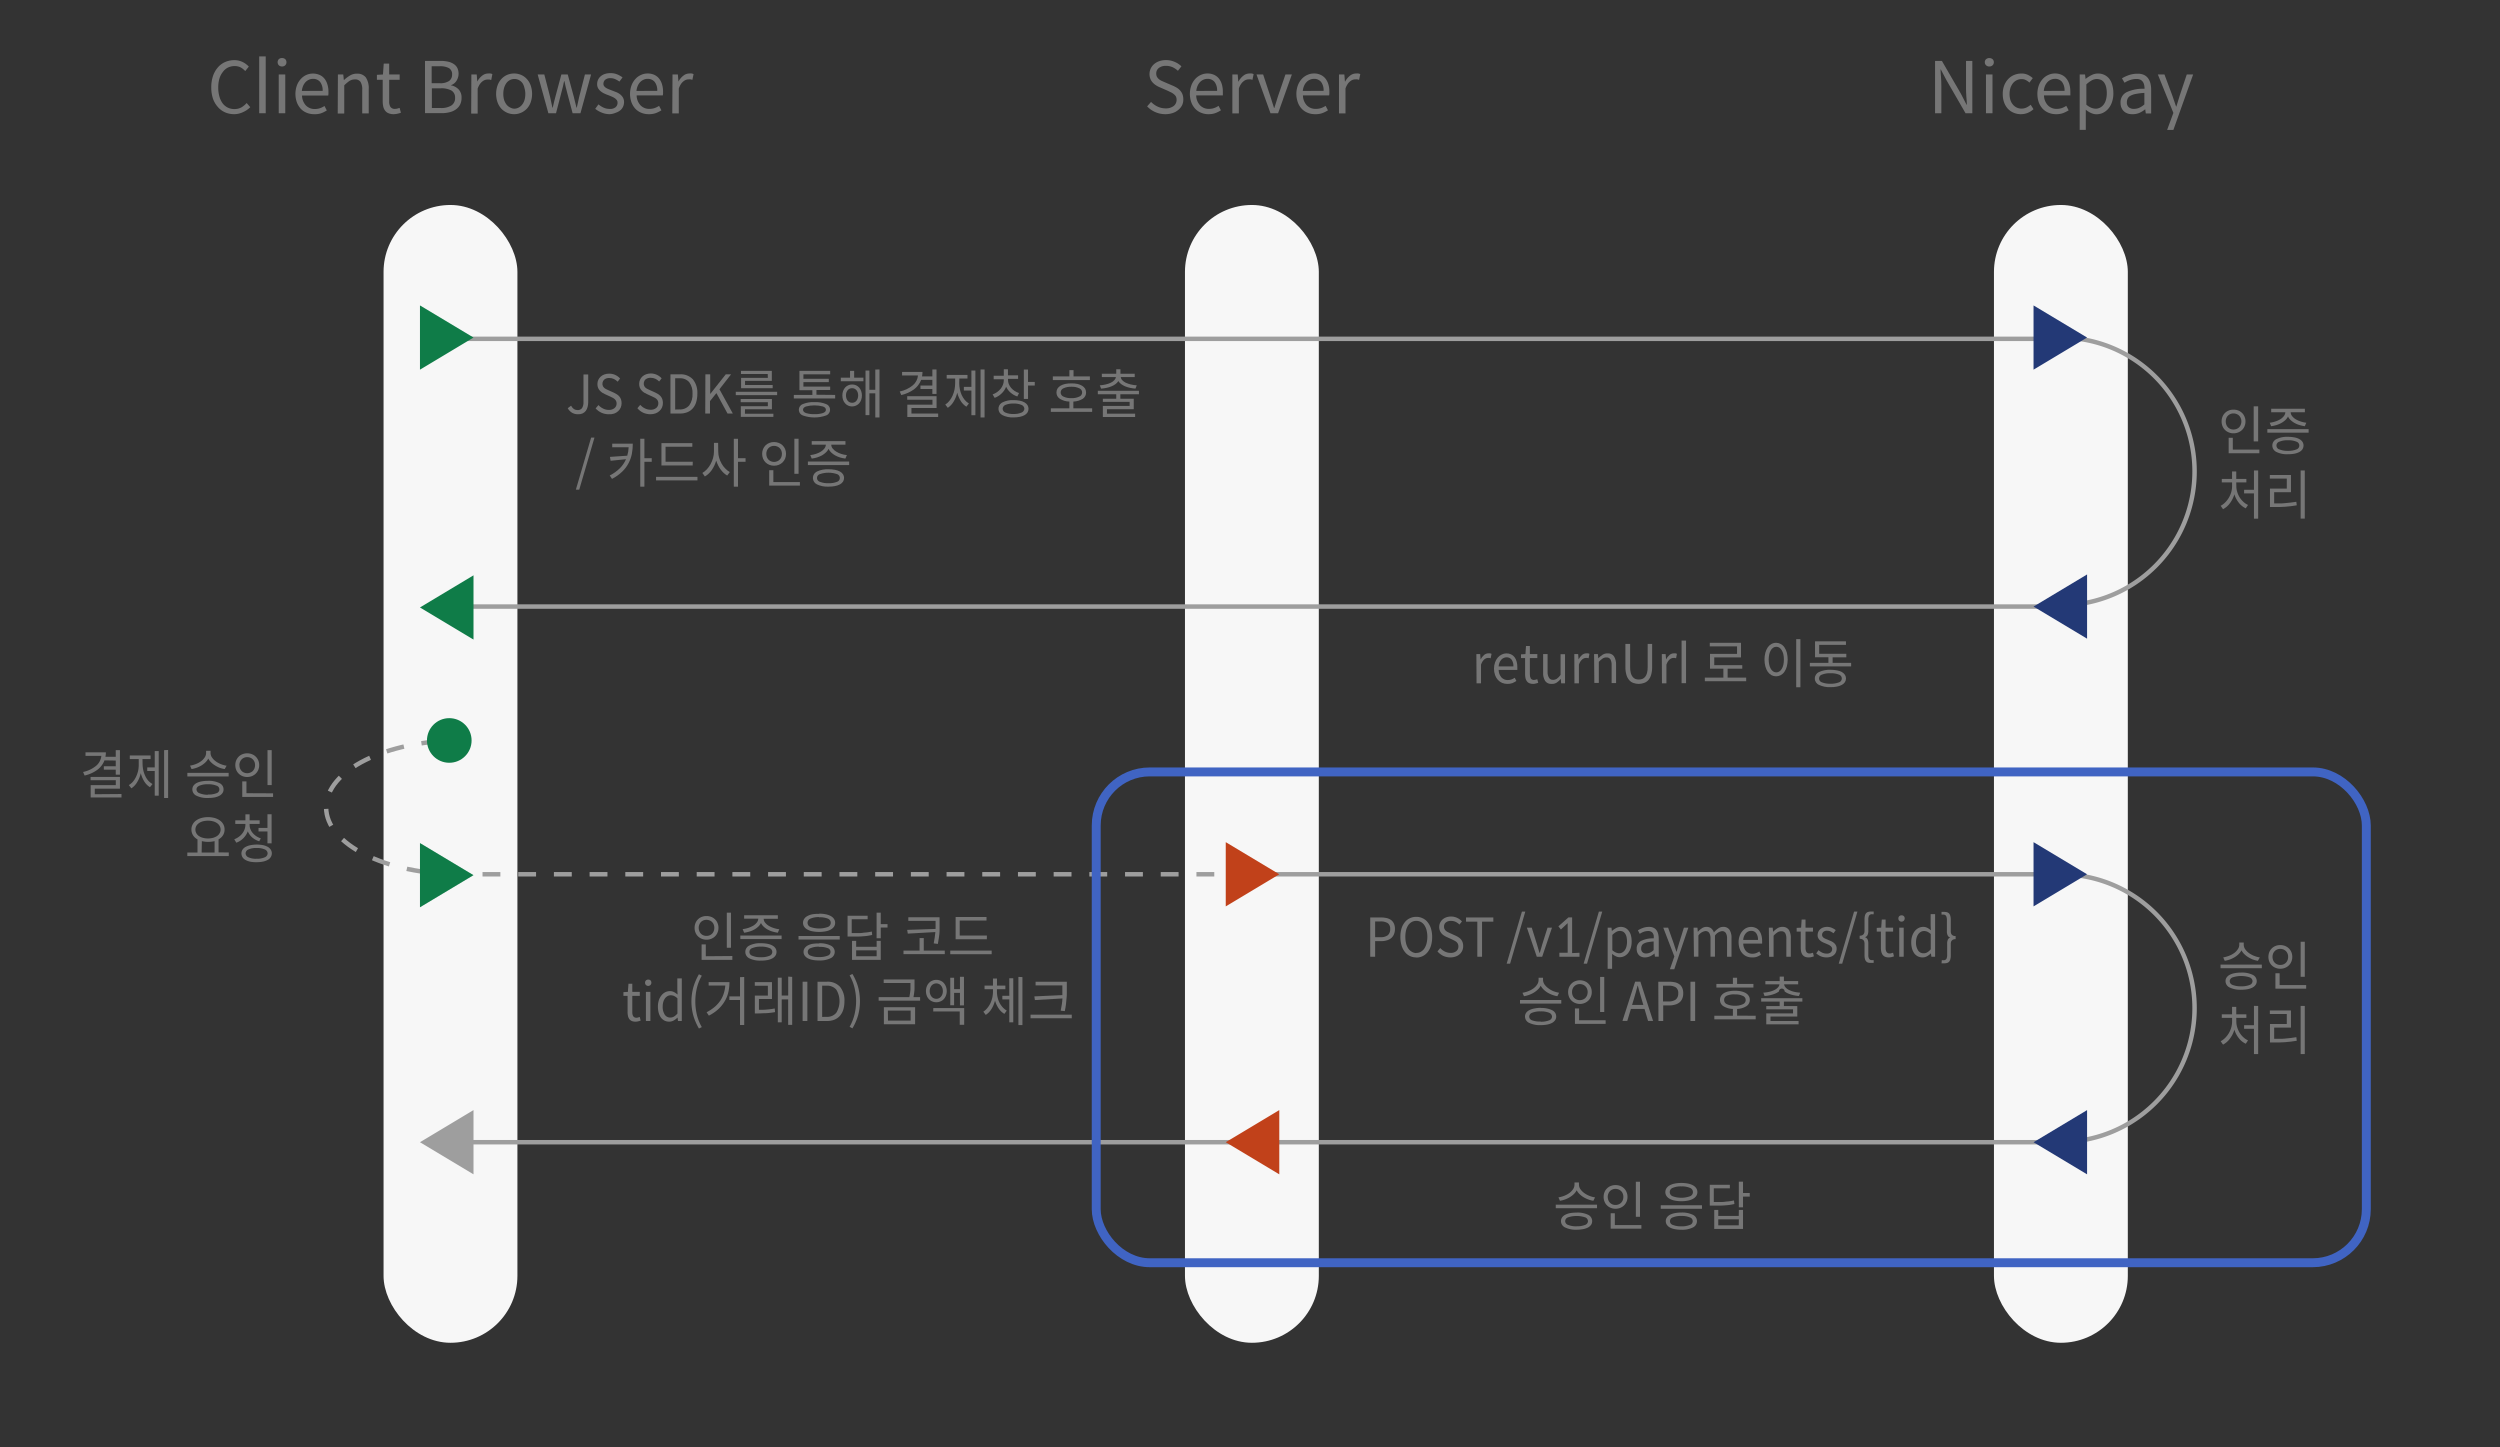 <?xml version="1.0" encoding="utf-8"?>
<svg id="_迹_1" data-name="卵迹_1" viewBox="69.909 18.88 560.293 324.391" xmlns="http://www.w3.org/2000/svg">
  <rect x="69.909" y="18.88" width="560.293" height="324.391" fill="#333333" stroke="none"/>
  <defs>
    <style>.cls-1{fill:#f7f7f7;}.cls-2{fill:#767676;}.cls-3,.cls-7,.cls-9{fill:none;}.cls-3,.cls-7{stroke:#9e9e9e;}.cls-3,.cls-7,.cls-8,.cls-9{stroke-miterlimit:10;}.cls-4{fill:#233976;}.cls-5{fill:#9e9e9e;}.cls-6{fill:#0f7c48;}.cls-7{stroke-dasharray:4;}.cls-8{fill:#f6f6f6;opacity:0.4;}.cls-8,.cls-9{stroke:#4064c3;stroke-width:2px;}.cls-10{fill:#c1411a;}</style>
  </defs>
  <title>비대면 플랫폼 웹메뉴얼_outline</title>
  <rect class="cls-1" x="155.87" y="64.82" width="30" height="255" rx="15"/>
  <rect class="cls-1" x="335.48" y="64.82" width="30" height="255" rx="15"/>
  <rect class="cls-1" x="516.79" y="64.82" width="30" height="255" rx="15"/>
  <path d="M331.08,44.47A5.6,5.6,0,0,1,327,42.72l.88-1a5.06,5.06,0,0,0,1.49,1.06,4.18,4.18,0,0,0,1.76.39,2.83,2.83,0,0,0,1.81-.53,1.68,1.68,0,0,0,.66-1.39,1.61,1.61,0,0,0-.16-.76A1.68,1.68,0,0,0,333,40a2.78,2.78,0,0,0-.62-.41l-.77-.37-1.69-.74a5,5,0,0,1-.83-.42,3.45,3.45,0,0,1-.77-.61,2.71,2.71,0,0,1-.57-.84,3,3,0,0,1,.06-2.38,3.11,3.11,0,0,1,.77-1,3.5,3.5,0,0,1,1.17-.65,4.42,4.42,0,0,1,1.48-.23,4.61,4.61,0,0,1,1.94.4,4.74,4.74,0,0,1,1.52,1l-.79,1a4.38,4.38,0,0,0-1.2-.81,3.51,3.51,0,0,0-1.47-.3,2.52,2.52,0,0,0-1.6.47,1.53,1.53,0,0,0-.59,1.26,1.56,1.56,0,0,0,.17.74,2.08,2.08,0,0,0,.45.53,3.19,3.19,0,0,0,.63.38l.68.3,1.68.72a7.86,7.86,0,0,1,1,.5,3.35,3.35,0,0,1,.76.64,2.81,2.81,0,0,1,.52.85,3.35,3.35,0,0,1,.18,1.15,3,3,0,0,1-.28,1.3A3.27,3.27,0,0,1,334,43.5a3.67,3.67,0,0,1-1.26.71A5.05,5.05,0,0,1,331.08,44.47Z" style="fill: rgb(118, 118, 118);"/>
  <path d="M340.74,44.47a4.14,4.14,0,0,1-1.62-.31,3.73,3.73,0,0,1-1.32-.88,4.18,4.18,0,0,1-.89-1.44,5.69,5.69,0,0,1,0-3.82,4.47,4.47,0,0,1,.87-1.44,3.73,3.73,0,0,1,1.26-.91,3.48,3.48,0,0,1,1.47-.32,3.42,3.42,0,0,1,1.47.29,2.94,2.94,0,0,1,1.09.82,3.94,3.94,0,0,1,.67,1.29,5.83,5.83,0,0,1,.23,1.68c0,.16,0,.31,0,.45s0,.27,0,.38H338a3.33,3.33,0,0,0,.85,2.21,2.68,2.68,0,0,0,2,.81,3.57,3.57,0,0,0,1.16-.18,4.32,4.32,0,0,0,1-.5l.53,1a6.65,6.65,0,0,1-1.28.64A4.44,4.44,0,0,1,340.74,44.47Zm1.94-5.23a3.1,3.1,0,0,0-.57-2,2,2,0,0,0-1.59-.69,2.09,2.09,0,0,0-.89.19,2.19,2.19,0,0,0-.76.52,2.86,2.86,0,0,0-.56.85,3.66,3.66,0,0,0-.29,1.15Z" style="fill: rgb(118, 118, 118);"/>
  <path d="M346.1,35.57h1.2l.13,1.59h.05a4,4,0,0,1,1.09-1.32,2.17,2.17,0,0,1,1.37-.49,2.47,2.47,0,0,1,.5,0,1.16,1.16,0,0,1,.43.15l-.27,1.28a3.11,3.11,0,0,0-.4-.11,2.81,2.81,0,0,0-.45,0,1.71,1.71,0,0,0-.57.1,1.83,1.83,0,0,0-.58.34,2.57,2.57,0,0,0-.56.61,3.52,3.52,0,0,0-.48,1v5.58H346.1Z" style="fill: rgb(118, 118, 118);"/>
  <path d="M351.51,35.57H353l1.63,4.94c.14.43.27.86.41,1.3s.27.86.4,1.27h.07l.4-1.27c.14-.44.27-.87.4-1.3L358,35.57h1.44l-3.09,8.69h-1.7Z" style="fill: rgb(118, 118, 118);"/>
  <path d="M364.61,44.47a4.14,4.14,0,0,1-1.62-.31,3.73,3.73,0,0,1-1.32-.88,4.18,4.18,0,0,1-.89-1.44,5.69,5.69,0,0,1,0-3.82,4.47,4.47,0,0,1,.87-1.44,3.83,3.83,0,0,1,1.26-.91,3.48,3.48,0,0,1,1.47-.32,3.38,3.38,0,0,1,1.47.29,2.94,2.94,0,0,1,1.09.82,3.94,3.94,0,0,1,.67,1.29,5.51,5.51,0,0,1,.23,1.68c0,.16,0,.31,0,.45a3.22,3.22,0,0,1-.05.38h-5.87a3.33,3.33,0,0,0,.85,2.21,2.68,2.68,0,0,0,2,.81A3.57,3.57,0,0,0,366,43.1a4.32,4.32,0,0,0,1-.5l.53,1a6.65,6.65,0,0,1-1.28.64A4.44,4.44,0,0,1,364.61,44.47Zm1.94-5.23a3.1,3.1,0,0,0-.57-2,2,2,0,0,0-1.59-.69,2.09,2.09,0,0,0-.89.19,2.29,2.29,0,0,0-.76.52,2.86,2.86,0,0,0-.56.85,3.66,3.66,0,0,0-.29,1.15Z" style="fill: rgb(118, 118, 118);"/>
  <path d="M370,35.57h1.2l.13,1.59h.05a4.14,4.14,0,0,1,1.09-1.32,2.17,2.17,0,0,1,1.37-.49,2.47,2.47,0,0,1,.5,0,1.16,1.16,0,0,1,.43.15l-.27,1.28a3.11,3.11,0,0,0-.4-.11,2.81,2.81,0,0,0-.45,0,1.71,1.71,0,0,0-.57.1,1.83,1.83,0,0,0-.58.34,2.57,2.57,0,0,0-.56.61,3.83,3.83,0,0,0-.48,1v5.58H370Z" style="fill: rgb(118, 118, 118);"/>
  <path d="M503.59,32.53h1.53l4.28,7.39,1.24,2.42h.08c0-.6-.08-1.21-.12-1.85s-.07-1.25-.07-1.86v-6.1h1.41V44.26h-1.52l-4.27-7.4-1.27-2.41h-.06c0,.6.07,1.2.11,1.81s.07,1.23.07,1.85v6.15h-1.41Z" style="fill: rgb(118, 118, 118);"/>
  <path d="M515.75,33.78a1,1,0,0,1-.72-.26.91.91,0,0,1-.29-.68.88.88,0,0,1,.29-.7,1.16,1.16,0,0,1,1.44,0,.88.88,0,0,1,.29.7.91.91,0,0,1-.29.68A1,1,0,0,1,515.75,33.78ZM515,35.57h1.46v8.69H515Z" style="fill: rgb(118, 118, 118);"/>
  <path d="M522.84,44.47a4.05,4.05,0,0,1-1.61-.31,3.74,3.74,0,0,1-1.3-.88,4.17,4.17,0,0,1-.86-1.43,5.47,5.47,0,0,1-.31-1.93A5.07,5.07,0,0,1,519.1,38a4.4,4.4,0,0,1,.92-1.44,3.69,3.69,0,0,1,1.34-.9,4.24,4.24,0,0,1,1.59-.3,3.19,3.19,0,0,1,1.47.31,4.77,4.77,0,0,1,1.07.72l-.75,1a3.74,3.74,0,0,0-.8-.56,2,2,0,0,0-.94-.22,2.45,2.45,0,0,0-1.09.24,2.57,2.57,0,0,0-.86.68,3.47,3.47,0,0,0-.57,1.06,4.84,4.84,0,0,0,0,2.72,3.08,3.08,0,0,0,.55,1,2.63,2.63,0,0,0,.85.67,2.42,2.42,0,0,0,1.09.24,2.59,2.59,0,0,0,1.12-.25,4,4,0,0,0,.93-.62l.63,1a4.36,4.36,0,0,1-1.3.83A4,4,0,0,1,522.84,44.47Z" style="fill: rgb(118, 118, 118);"/>
  <path d="M530.68,44.47a4.22,4.22,0,0,1-1.63-.31,3.82,3.82,0,0,1-1.32-.88,4.34,4.34,0,0,1-.89-1.44,5.86,5.86,0,0,1,0-3.82,4.32,4.32,0,0,1,.88-1.44,3.63,3.63,0,0,1,1.26-.91,3.41,3.41,0,0,1,1.46-.32,3.46,3.46,0,0,1,1.48.29,2.83,2.83,0,0,1,1.08.82,3.78,3.78,0,0,1,.68,1.29,5.83,5.83,0,0,1,.23,1.68c0,.16,0,.31,0,.45a3.22,3.22,0,0,1,0,.38H528a3.33,3.33,0,0,0,.86,2.21,2.67,2.67,0,0,0,2,.81A3.59,3.59,0,0,0,532,43.1a4.52,4.52,0,0,0,1-.5l.53,1a7,7,0,0,1-1.28.64A4.47,4.47,0,0,1,530.68,44.47Zm1.93-5.23a3.1,3.1,0,0,0-.57-2,1.94,1.94,0,0,0-1.59-.69,2.13,2.13,0,0,0-.89.19,2.4,2.4,0,0,0-.76.52,3.06,3.06,0,0,0-.56.85,3.66,3.66,0,0,0-.28,1.15Z" style="fill: rgb(118, 118, 118);"/>
  <path d="M536,35.57h1.2l.12,1h0a7.61,7.61,0,0,1,1.3-.84,3.08,3.08,0,0,1,1.47-.37,3.22,3.22,0,0,1,1.48.32,3.13,3.13,0,0,1,1.09.89,4.13,4.13,0,0,1,.66,1.4,6.81,6.81,0,0,1,.23,1.82,5.81,5.81,0,0,1-.32,2,4.37,4.37,0,0,1-.83,1.47,3.64,3.64,0,0,1-1.2.92,3.5,3.5,0,0,1-1.43.31,2.94,2.94,0,0,1-1.2-.27,5.18,5.18,0,0,1-1.2-.75l0,1.52v3H536Zm3.58,7.67a2.11,2.11,0,0,0,1-.24,2.43,2.43,0,0,0,.79-.68,3,3,0,0,0,.52-1.08,5.36,5.36,0,0,0,.19-1.45,6.53,6.53,0,0,0-.13-1.31,3.18,3.18,0,0,0-.4-1,1.87,1.87,0,0,0-.71-.66,2.23,2.23,0,0,0-1-.23,2.39,2.39,0,0,0-1.13.3,6.17,6.17,0,0,0-1.21.9v4.55a4,4,0,0,0,1.15.71A3,3,0,0,0,539.62,43.24Z" style="fill: rgb(118, 118, 118);"/>
  <path d="M547.68,44.47a2.7,2.7,0,0,1-1-.18,2.26,2.26,0,0,1-.8-.5,2.33,2.33,0,0,1-.53-.8,2.74,2.74,0,0,1-.19-1.06,2.5,2.5,0,0,1,1.38-2.4,8.82,8.82,0,0,1,4-.76,4.47,4.47,0,0,0-.08-.82,2,2,0,0,0-.28-.7,1.54,1.54,0,0,0-.55-.49,1.94,1.94,0,0,0-.88-.18,4.24,4.24,0,0,0-1.47.25,4.79,4.79,0,0,0-1.22.6l-.58-1a8.49,8.49,0,0,1,1.53-.71,6.09,6.09,0,0,1,2-.32,3.37,3.37,0,0,1,1.36.25,2.41,2.41,0,0,1,.93.73,3.29,3.29,0,0,1,.54,1.13,5.51,5.51,0,0,1,.18,1.46v5.34h-1.2l-.13-.94h0a5.91,5.91,0,0,1-1.35.83A3.87,3.87,0,0,1,547.68,44.47Zm.42-1.19a3.16,3.16,0,0,0,1.2-.22,4.49,4.49,0,0,0,1.2-.78V39.7a14.92,14.92,0,0,0-1.91.23,4.05,4.05,0,0,0-1.21.41,1.42,1.42,0,0,0-.62.62,1.87,1.87,0,0,0-.18.85,1.36,1.36,0,0,0,.43,1.11A1.65,1.65,0,0,0,548.1,43.28Z" style="fill: rgb(118, 118, 118);"/>
  <path d="M555.6,48,557,44.18l-3.48-8.61H555l1.77,4.74c.13.37.27.77.41,1.2s.29.83.42,1.23h.08l.37-1.22c.13-.43.25-.83.37-1.21L560,35.57h1.43L557,48Z" style="fill: rgb(118, 118, 118);"/>
  <path d="M122.36,44.47a5,5,0,0,1-2-.41,4.51,4.51,0,0,1-1.62-1.19A5.68,5.68,0,0,1,117.64,41a8,8,0,0,1-.38-2.55,7.76,7.76,0,0,1,.39-2.55,5.8,5.8,0,0,1,1.09-1.92,4.59,4.59,0,0,1,1.65-1.21,5.2,5.2,0,0,1,2.07-.41,4.17,4.17,0,0,1,1,.12,4.29,4.29,0,0,1,.89.33,4.11,4.11,0,0,1,.73.46,4.4,4.4,0,0,1,.59.54l-.8,1a4.1,4.1,0,0,0-1-.81,2.92,2.92,0,0,0-1.35-.31,3.46,3.46,0,0,0-1.52.33,3.2,3.2,0,0,0-1.16,1,4.36,4.36,0,0,0-.76,1.49,7.16,7.16,0,0,0-.26,2,7.34,7.34,0,0,0,.26,2,4.76,4.76,0,0,0,.72,1.52,3.2,3.2,0,0,0,2.67,1.29,3.19,3.19,0,0,0,1.5-.35,5,5,0,0,0,1.22-1l.81.93A5.13,5.13,0,0,1,124.39,44,4.63,4.63,0,0,1,122.36,44.47Z" style="fill: rgb(118, 118, 118);"/>
  <path d="M128,44.26V31.52h1.46V44.26Z" style="fill: rgb(118, 118, 118);"/>
  <path d="M133.12,33.78a1,1,0,0,1-.72-.27,1,1,0,0,1,0-1.37,1,1,0,0,1,.72-.25,1.07,1.07,0,0,1,.72.25,1,1,0,0,1,0,1.37A1,1,0,0,1,133.12,33.78Zm-.74,1.79h1.46v8.69h-1.46Z" style="fill: rgb(118, 118, 118);"/>
  <path d="M140.28,44.47a4.21,4.21,0,0,1-1.62-.31,3.73,3.73,0,0,1-1.32-.88,4.34,4.34,0,0,1-.89-1.44,5.69,5.69,0,0,1,0-3.82,4.32,4.32,0,0,1,.88-1.44,3.69,3.69,0,0,1,1.25-.91,3.72,3.72,0,0,1,2.95,0,2.9,2.9,0,0,1,1.08.82,3.76,3.76,0,0,1,.67,1.29,5.5,5.5,0,0,1,.24,1.68c0,.16,0,.31,0,.45a3.22,3.22,0,0,1-.05.38h-5.87a3.33,3.33,0,0,0,.86,2.21,2.66,2.66,0,0,0,2,.81,3.59,3.59,0,0,0,1.17-.18,4.52,4.52,0,0,0,1-.5l.52,1a6.65,6.65,0,0,1-1.28.64A4.44,4.44,0,0,1,140.28,44.47Zm1.94-5.23a3.1,3.1,0,0,0-.57-2,2,2,0,0,0-1.59-.69,2.09,2.09,0,0,0-.89.19,2.4,2.4,0,0,0-.76.52,3.06,3.06,0,0,0-.56.85,4,4,0,0,0-.29,1.15Z" style="fill: rgb(118, 118, 118);"/>
  <path d="M145.64,35.57h1.2l.13,1.25H147a7.93,7.93,0,0,1,1.32-1,2.91,2.91,0,0,1,1.59-.43,2.37,2.37,0,0,1,2,.86,4.32,4.32,0,0,1,.64,2.55v5.5h-1.46V39a3.13,3.13,0,0,0-.39-1.78,1.45,1.45,0,0,0-1.26-.54,2.26,2.26,0,0,0-1.2.33,8.23,8.23,0,0,0-1.18,1v6.31h-1.46Z" style="fill: rgb(118, 118, 118);"/>
  <path d="M158.16,44.47a2.9,2.9,0,0,1-1.18-.21,1.86,1.86,0,0,1-.76-.58,2.59,2.59,0,0,1-.42-.92,5.38,5.38,0,0,1-.12-1.19V36.76h-1.3V35.65l1.36-.08.17-2.43h1.22v2.43h2.35v1.19h-2.35V41.6a2.26,2.26,0,0,0,.29,1.25,1.17,1.17,0,0,0,1.06.43,1.86,1.86,0,0,0,.49-.07l.5-.15.29,1.09c-.25.08-.51.16-.79.22A3.9,3.9,0,0,1,158.16,44.47Z" style="fill: rgb(118, 118, 118);"/>
  <path d="M165.16,32.53h3.49a7.6,7.6,0,0,1,1.64.16,3.75,3.75,0,0,1,1.27.51,2.42,2.42,0,0,1,.83.88,3,3,0,0,1-.16,2.89,2.31,2.31,0,0,1-1.27,1V38a3.22,3.22,0,0,1,1.72.9,2.62,2.62,0,0,1,.67,1.9,3.26,3.26,0,0,1-.32,1.51,3,3,0,0,1-.92,1.07,3.85,3.85,0,0,1-1.4.64,6.83,6.83,0,0,1-1.8.22h-3.75Zm3.23,5a3.6,3.6,0,0,0,2.18-.51,1.71,1.71,0,0,0,.66-1.41,1.55,1.55,0,0,0-.7-1.46,4.06,4.06,0,0,0-2.07-.42h-1.81v3.8Zm.31,5.56a4.27,4.27,0,0,0,2.36-.56,1.93,1.93,0,0,0,.84-1.75,1.77,1.77,0,0,0-.82-1.61,4.69,4.69,0,0,0-2.38-.5h-2v4.42Z" style="fill: rgb(118, 118, 118);"/>
  <path d="M175.55,35.57h1.2l.12,1.59h0a4.17,4.17,0,0,1,1.1-1.32,2.17,2.17,0,0,1,1.37-.49,2.47,2.47,0,0,1,.5,0,1.12,1.12,0,0,1,.42.15L180,36.82a2.73,2.73,0,0,0-.4-.11,2.64,2.64,0,0,0-.45,0,1.62,1.62,0,0,0-.56.1,1.88,1.88,0,0,0-.59.34,2.8,2.8,0,0,0-.56.61,4.2,4.2,0,0,0-.48,1v5.58h-1.45Z" style="fill: rgb(118, 118, 118);"/>
  <path d="M185.13,44.47a3.84,3.84,0,0,1-1.53-.31,4,4,0,0,1-1.29-.88,4.21,4.21,0,0,1-.88-1.43,5.81,5.81,0,0,1,0-3.86,4.16,4.16,0,0,1,.88-1.44,3.77,3.77,0,0,1,1.29-.9,4.05,4.05,0,0,1,3.06,0,3.77,3.77,0,0,1,1.29.9,4.16,4.16,0,0,1,.88,1.44,5.81,5.81,0,0,1,0,3.86,4.21,4.21,0,0,1-.88,1.43,4,4,0,0,1-1.29.88A3.84,3.84,0,0,1,185.13,44.47Zm0-1.23a2.16,2.16,0,0,0,1-.24,2.45,2.45,0,0,0,.8-.67,3,3,0,0,0,.52-1,4.43,4.43,0,0,0,.19-1.36,4.47,4.47,0,0,0-.19-1.36A3.18,3.18,0,0,0,187,37.5a2.36,2.36,0,0,0-.8-.68,2.16,2.16,0,0,0-1-.24,2.19,2.19,0,0,0-1,.24,2.36,2.36,0,0,0-.8.68,3.87,3.87,0,0,0-.51,1.06,4.81,4.81,0,0,0-.18,1.36,4.76,4.76,0,0,0,.18,1.36,3.67,3.67,0,0,0,.51,1,2.45,2.45,0,0,0,.8.67A2.19,2.19,0,0,0,185.13,43.24Z" style="fill: rgb(118, 118, 118);"/>
  <path d="M190.41,35.57h1.49l1.29,5c.09.41.18.82.26,1.22s.17.8.26,1.21h.08c.09-.41.19-.81.28-1.22s.19-.81.31-1.21l1.34-5h1.43l1.36,5,.3,1.22.3,1.21h.07c.09-.41.19-.81.27-1.21l.27-1.22,1.28-5h1.38L200,44.26h-1.76L197,39.57c-.12-.4-.22-.81-.31-1.21s-.18-.84-.28-1.28h-.08c-.1.44-.19.87-.28,1.28s-.2.83-.32,1.24l-1.21,4.66h-1.71Z" style="fill: rgb(118, 118, 118);"/>
  <path d="M206.55,44.47a4.66,4.66,0,0,1-1.77-.35,5.51,5.51,0,0,1-1.47-.85l.72-1a5.22,5.22,0,0,0,1.17.74,3.3,3.3,0,0,0,1.4.28,1.8,1.8,0,0,0,1.29-.4,1.29,1.29,0,0,0,.42-1,.92.92,0,0,0-.17-.57,1.94,1.94,0,0,0-.46-.44,3.82,3.82,0,0,0-.64-.34l-.71-.3a8,8,0,0,1-.92-.37,3.67,3.67,0,0,1-.83-.5,2.49,2.49,0,0,1-.61-.69,1.88,1.88,0,0,1-.23-.95,2.27,2.27,0,0,1,.78-1.74,2.73,2.73,0,0,1,.95-.53,3.79,3.79,0,0,1,1.26-.19,3.85,3.85,0,0,1,1.5.28,5.3,5.3,0,0,1,1.2.68l-.7.94a5.35,5.35,0,0,0-.94-.55,2.57,2.57,0,0,0-1.06-.22,1.72,1.72,0,0,0-1.2.37,1.17,1.17,0,0,0-.38.88.85.85,0,0,0,.16.54,1.65,1.65,0,0,0,.43.39,3.85,3.85,0,0,0,.61.3l.72.28c.32.12.63.25,1,.39a3.59,3.59,0,0,1,.85.5,2.59,2.59,0,0,1,.61.71,2.09,2.09,0,0,1,.24,1,2.46,2.46,0,0,1-.21,1,2.29,2.29,0,0,1-.6.82,3.09,3.09,0,0,1-1,.55A4,4,0,0,1,206.55,44.47Z" style="fill: rgb(118, 118, 118);"/>
  <path d="M215.27,44.47a4.21,4.21,0,0,1-1.62-.31,3.73,3.73,0,0,1-1.32-.88,4.34,4.34,0,0,1-.89-1.44,5.69,5.69,0,0,1,0-3.82,4.32,4.32,0,0,1,.88-1.44,3.63,3.63,0,0,1,1.26-.91,3.41,3.41,0,0,1,1.46-.32,3.46,3.46,0,0,1,1.48.29,2.9,2.9,0,0,1,1.08.82,3.76,3.76,0,0,1,.67,1.29,5.5,5.5,0,0,1,.24,1.68c0,.16,0,.31,0,.45a3.22,3.22,0,0,1-.05.38h-5.87a3.33,3.33,0,0,0,.86,2.21,2.66,2.66,0,0,0,2,.81,3.59,3.59,0,0,0,1.17-.18,4.52,4.52,0,0,0,1-.5l.52,1a6.65,6.65,0,0,1-1.28.64A4.44,4.44,0,0,1,215.27,44.47Zm1.94-5.23a3.1,3.1,0,0,0-.57-2,2,2,0,0,0-1.59-.69,2.09,2.09,0,0,0-.89.19,2.4,2.4,0,0,0-.76.52,3.06,3.06,0,0,0-.56.85,4,4,0,0,0-.29,1.15Z" style="fill: rgb(118, 118, 118);"/>
  <path d="M220.63,35.57h1.2l.13,1.59h0a4,4,0,0,1,1.1-1.32,2.15,2.15,0,0,1,1.36-.49,2.57,2.57,0,0,1,.51,0,1.18,1.18,0,0,1,.42.15l-.27,1.28a2.73,2.73,0,0,0-.4-.11,2.81,2.81,0,0,0-.45,0,1.71,1.71,0,0,0-.57.1,2,2,0,0,0-.58.34,2.8,2.8,0,0,0-.56.61,4.2,4.2,0,0,0-.48,1v5.58h-1.46Z" style="fill: rgb(118, 118, 118);"/>
  <path class="cls-2" d="M573.16,113.33a2.65,2.65,0,0,1-.21,1.07,2.34,2.34,0,0,1-.56.84,2.54,2.54,0,0,1-.85.55,2.72,2.72,0,0,1-1.07.2,2.59,2.59,0,0,1-1.05-.2,2.45,2.45,0,0,1-.85-.55,2.47,2.47,0,0,1-.56-.84,2.83,2.83,0,0,1-.2-1.07,2.78,2.78,0,0,1,.2-1.06,2.47,2.47,0,0,1,.56-.84,2.45,2.45,0,0,1,.85-.55,2.76,2.76,0,0,1,1.05-.19,2.9,2.9,0,0,1,1.07.19,2.54,2.54,0,0,1,.85.55,2.34,2.34,0,0,1,.56.84A2.61,2.61,0,0,1,573.16,113.33Zm-4.42,0a1.93,1.93,0,0,0,.13.73,1.58,1.58,0,0,0,.36.58,1.69,1.69,0,0,0,1.24.5,1.78,1.78,0,0,0,.7-.13,1.7,1.7,0,0,0,.57-.37,1.72,1.72,0,0,0,.36-.58,1.94,1.94,0,0,0,.14-.73,1.81,1.81,0,0,0-.14-.72,1.68,1.68,0,0,0-.36-.57,1.7,1.7,0,0,0-.57-.37,1.78,1.78,0,0,0-.7-.13,1.69,1.69,0,0,0-1.24.5,1.54,1.54,0,0,0-.36.57A1.81,1.81,0,0,0,568.74,113.33Zm7.53,6.32v.81h-6.88V117h.93v2.65ZM576,117.8H575v-7.86H576Z"/>
  <path class="cls-2" d="M587.31,115.06v.79h-9.25v-.79Zm-8.72-1.44a6.14,6.14,0,0,0,1.3-.29,5.41,5.41,0,0,0,1.11-.51,2.92,2.92,0,0,0,.77-.7,1.51,1.51,0,0,0,.32-.84h-3.17v-.8h7.55v.8h-3.18a1.43,1.43,0,0,0,.31.84,3.14,3.14,0,0,0,.78.7,5.41,5.41,0,0,0,1.11.51,6.14,6.14,0,0,0,1.3.29l-.33.78a8.29,8.29,0,0,1-1.22-.27,5.33,5.33,0,0,1-1.09-.46,4.45,4.45,0,0,1-.87-.64,2.55,2.55,0,0,1-.59-.81,2.59,2.59,0,0,1-.6.81,4.52,4.52,0,0,1-.88.64,5.24,5.24,0,0,1-1.08.46,8.15,8.15,0,0,1-1.21.27Zm4.08,3.16a7.84,7.84,0,0,1,1.46.13,3.55,3.55,0,0,1,1.1.38,1.92,1.92,0,0,1,.7.61,1.56,1.56,0,0,1,0,1.66,1.86,1.86,0,0,1-.7.62,3.83,3.83,0,0,1-1.1.38,7.9,7.9,0,0,1-1.46.12,5.34,5.34,0,0,1-2.56-.5,1.58,1.58,0,0,1-.93-1.45,1.56,1.56,0,0,1,.93-1.44A5.33,5.33,0,0,1,582.67,116.78Zm0,3.14a4.76,4.76,0,0,0,1.89-.31.91.91,0,0,0,0-1.75,4.58,4.58,0,0,0-1.89-.31,4.53,4.53,0,0,0-1.88.31.9.9,0,0,0,0,1.75A4.7,4.7,0,0,0,582.67,119.92Z"/>
  <path class="cls-2" d="M571.11,127.81a4.23,4.23,0,0,0,.2,1.32,5.08,5.08,0,0,0,.54,1.21,4.81,4.81,0,0,0,.83,1,4.05,4.05,0,0,0,1.05.71l-.51.76a4.4,4.4,0,0,1-1.55-1.25,5.8,5.8,0,0,1-1-1.9,6.11,6.11,0,0,1-1,2,4.53,4.53,0,0,1-1.54,1.34l-.53-.76a4.16,4.16,0,0,0,1-.75,5.32,5.32,0,0,0,.83-1.06,5.44,5.44,0,0,0,.54-1.26,5,5,0,0,0,.19-1.38V127h-2.31v-.79h2.3v-1.67h.94v1.67h2.27V127h-2.27Zm4.89-3.49v10.8h-.94v-5.66h-2.21v-.81h2.21v-4.33Z"/>
  <path class="cls-2" d="M579.59,131.7l1.23,0c.4,0,.81,0,1.21-.06l1.23-.12,1.3-.18.09.79c-.46.08-.91.15-1.34.2l-1.27.12-1.25.06h-2.14v-4.12h3.77v-2.25h-3.8v-.8h4.73v3.85h-3.76Zm6.86-7.38v10.79h-.93V124.32Z"/>
  <path class="cls-2" d="M93.33,189.29a4.8,4.8,0,0,1-1.62,2.13,7.74,7.74,0,0,1-2.84,1.27l-.34-.8a6.68,6.68,0,0,0,2.93-1.39,3.31,3.31,0,0,0,1.16-2.21H89.07v-.8h4.57a5.89,5.89,0,0,1-.1,1h2.31V187h.94v5.49h-.94v-1.11H93.18v-.77h2.67v-1.28Zm3.81,7.54v.77H90.23v-2.76h5.63v-1.1H90.21V193h6.58v2.64H91.15v1.24Z"/>
  <path class="cls-2" d="M101.86,190a7.23,7.23,0,0,0,.14,1.4,6.28,6.28,0,0,0,.42,1.29,4.62,4.62,0,0,0,.67,1.09,3.5,3.5,0,0,0,1,.81l-.57.72a4,4,0,0,1-1.28-1.29,6.76,6.76,0,0,1-.78-1.86,6.66,6.66,0,0,1-.8,2,4.22,4.22,0,0,1-1.31,1.4l-.57-.73a3.71,3.71,0,0,0,1-.86,5.16,5.16,0,0,0,.69-1.16,6.45,6.45,0,0,0,.43-1.35A7.19,7.19,0,0,0,101,190v-1H99v-.8h4.66v.8h-1.82Zm2.73-2.79h.89v10h-.89v-5.53h-1.68v-.81h1.68Zm3-.25v10.76h-.9V187Z"/>
  <path class="cls-2" d="M121.15,192.09v.81H111.9v-.81Zm-.88-.85a5.82,5.82,0,0,1-1.16-.3,6,6,0,0,1-1-.51,5,5,0,0,1-.89-.69,3.6,3.6,0,0,1-.63-.85,3.51,3.51,0,0,1-.64.85,5,5,0,0,1-.89.69,6.09,6.09,0,0,1-2.22.81l-.34-.77a6.24,6.24,0,0,0,1.33-.36,4.7,4.7,0,0,0,1.15-.64,3.1,3.1,0,0,0,.81-.85,1.78,1.78,0,0,0,.31-1v-.48h1v.48a1.72,1.72,0,0,0,.31,1,3.24,3.24,0,0,0,.81.85,4.76,4.76,0,0,0,1.15.65,5.73,5.73,0,0,0,1.33.37Zm-3.75,2.64a5.43,5.43,0,0,1,2.56.5,1.53,1.53,0,0,1,.93,1.42,1.44,1.44,0,0,1-.24.82,1.86,1.86,0,0,1-.69.6,3.87,3.87,0,0,1-1.09.38,8.09,8.09,0,0,1-1.47.12,5.41,5.41,0,0,1-2.57-.5,1.55,1.55,0,0,1-.93-1.42,1.44,1.44,0,0,1,.24-.82,2.05,2.05,0,0,1,.69-.6,3.8,3.8,0,0,1,1.11-.37A7.2,7.2,0,0,1,116.52,193.88Zm0,3.07a4.71,4.71,0,0,0,1.88-.29.88.88,0,0,0,0-1.71,4.69,4.69,0,0,0-1.88-.3,4.78,4.78,0,0,0-1.89.3c-.45.2-.68.48-.68.85a.94.94,0,0,0,.68.86A4.8,4.8,0,0,0,116.52,197Z"/>
  <path class="cls-2" d="M128,190.35a2.64,2.64,0,0,1-.78,1.92,2.6,2.6,0,0,1-.85.55,2.91,2.91,0,0,1-2.12,0,2.66,2.66,0,0,1-.84-.55,2.53,2.53,0,0,1-.56-.84,2.7,2.7,0,0,1-.2-1.08,2.67,2.67,0,0,1,.2-1.06,2.53,2.53,0,0,1,.56-.84,2.47,2.47,0,0,1,.84-.54,2.91,2.91,0,0,1,2.12,0,2.42,2.42,0,0,1,.85.54,2.71,2.71,0,0,1,.57.84A2.67,2.67,0,0,1,128,190.35Zm-4.43,0a2.21,2.21,0,0,0,.13.74,1.7,1.7,0,0,0,.37.57,1.41,1.41,0,0,0,.55.37,1.74,1.74,0,0,0,.69.14,1.82,1.82,0,0,0,.7-.14,1.52,1.52,0,0,0,.56-.37,1.7,1.7,0,0,0,.37-.57,2,2,0,0,0,.13-.74,1.88,1.88,0,0,0-.13-.72,1.76,1.76,0,0,0-.37-.56,1.66,1.66,0,0,0-.56-.37,1.82,1.82,0,0,0-.7-.13,1.73,1.73,0,0,0-.69.13,1.53,1.53,0,0,0-.55.37,1.76,1.76,0,0,0-.37.56A2.09,2.09,0,0,0,123.55,190.35Zm7.54,6.33v.8H124.2V194h.94v2.65Zm-.31-1.85h-.94V187h.94Z"/>
  <path class="cls-2" d="M121.18,209.94v.8h-9.29v-.8h2.28V207a2.65,2.65,0,0,1-1-.92,2.4,2.4,0,0,1-.36-1.3,2.29,2.29,0,0,1,.28-1.14,2.52,2.52,0,0,1,.76-.87,3.9,3.9,0,0,1,1.18-.56,5.72,5.72,0,0,1,3,0,3.74,3.74,0,0,1,1.17.56,2.55,2.55,0,0,1,.77.87,2.4,2.4,0,0,1,.27,1.14,2.33,2.33,0,0,1-.35,1.29,2.59,2.59,0,0,1-1,.92v2.92Zm-4.66-7.13a4.56,4.56,0,0,0-1.14.14,2.92,2.92,0,0,0-.89.41,1.94,1.94,0,0,0-.58.63,1.69,1.69,0,0,0,0,1.63,1.94,1.94,0,0,0,.58.63,3.16,3.16,0,0,0,.89.4,4.14,4.14,0,0,0,1.14.14,4,4,0,0,0,1.13-.14,3.1,3.1,0,0,0,.9-.4,1.83,1.83,0,0,0,.58-.63,1.59,1.59,0,0,0,.22-.82,1.61,1.61,0,0,0-.22-.81,1.83,1.83,0,0,0-.58-.63,2.87,2.87,0,0,0-.9-.41A4.43,4.43,0,0,0,116.52,202.81Zm-1.42,7.13H118v-2.55a6.06,6.06,0,0,1-2.85,0Z"/>
  <path class="cls-2" d="M128,207.43a4.56,4.56,0,0,1-1.56-.86,4,4,0,0,1-1-1.37,4.25,4.25,0,0,1-1,1.54,4,4,0,0,1-1.57,1l-.46-.76a4.59,4.59,0,0,0,1-.54,3.66,3.66,0,0,0,.8-.77,3.22,3.22,0,0,0,.52-.94,3.13,3.13,0,0,0,.18-1v-.2h-2.27v-.8h2.27v-1.34h.94v1.34h2.25v.8h-2.25v.2a2.47,2.47,0,0,0,.19,1,3,3,0,0,0,.53.87,3.9,3.9,0,0,0,.8.7,4.49,4.49,0,0,0,1,.48Zm-.59.73a7.66,7.66,0,0,1,1.43.13,3.8,3.8,0,0,1,1.08.39,1.83,1.83,0,0,1,.67.62,1.47,1.47,0,0,1,.24.83,1.53,1.53,0,0,1-.24.84,1.75,1.75,0,0,1-.67.62,3.8,3.8,0,0,1-1.08.39,6.9,6.9,0,0,1-1.43.13A6.77,6.77,0,0,1,126,212a3.73,3.73,0,0,1-1.07-.39,1.78,1.78,0,0,1-.68-.62,1.6,1.6,0,0,1-.23-.84,1.54,1.54,0,0,1,.23-.83,1.87,1.87,0,0,1,.68-.62,3.73,3.73,0,0,1,1.07-.39A7.52,7.52,0,0,1,127.42,208.16Zm0,3.18a4.17,4.17,0,0,0,1.83-.32,1,1,0,0,0,.65-.89,1,1,0,0,0-.65-.88,4.32,4.32,0,0,0-1.83-.32,4.19,4.19,0,0,0-1.81.32,1,1,0,0,0-.65.88,1,1,0,0,0,.65.89A4,4,0,0,0,127.43,211.34Zm2.44-6.91v-3.06h.93v6.52h-.93v-2.66h-2v-.8Z"/>
  <path class="cls-2" d="M230.93,226.82a2.65,2.65,0,0,1-.21,1.07,2.47,2.47,0,0,1-.56.84,2.54,2.54,0,0,1-.85.55,2.72,2.72,0,0,1-1.07.2,2.59,2.59,0,0,1-1.05-.2,2.45,2.45,0,0,1-.85-.55,2.34,2.34,0,0,1-.56-.84,2.83,2.83,0,0,1-.2-1.07,2.78,2.78,0,0,1,.2-1.06,2.34,2.34,0,0,1,.56-.84,2.45,2.45,0,0,1,.85-.55,2.76,2.76,0,0,1,1.05-.19,2.9,2.9,0,0,1,1.07.19,2.54,2.54,0,0,1,.85.55,2.47,2.47,0,0,1,.56.84A2.61,2.61,0,0,1,230.93,226.82Zm-4.43,0a1.94,1.94,0,0,0,.14.73,1.58,1.58,0,0,0,.36.58,1.62,1.62,0,0,0,.55.37,1.73,1.73,0,0,0,.69.13,1.78,1.78,0,0,0,.7-.13,1.57,1.57,0,0,0,.56-.37,1.6,1.6,0,0,0,.37-.58,1.93,1.93,0,0,0,.13-.73,1.81,1.81,0,0,0-.13-.72,1.65,1.65,0,0,0-.93-.94,1.78,1.78,0,0,0-.7-.13,1.73,1.73,0,0,0-.69.13,1.62,1.62,0,0,0-.55.37,1.54,1.54,0,0,0-.36.57A1.81,1.81,0,0,0,226.5,226.82Zm7.54,6.32V234h-6.89v-3.46h.94v2.65Zm-.31-1.85h-.93v-7.86h.93Z"/>
  <path class="cls-2" d="M245.08,228.55v.79h-9.25v-.79Zm-8.73-1.44a6.1,6.1,0,0,0,1.31-.29,5.67,5.67,0,0,0,1.11-.51,2.92,2.92,0,0,0,.77-.7,1.5,1.5,0,0,0,.31-.84h-3.17V224h7.56v.8h-3.18a1.43,1.43,0,0,0,.31.84,3.14,3.14,0,0,0,.78.7,5.18,5.18,0,0,0,1.11.51,6.14,6.14,0,0,0,1.3.29l-.33.78a8.29,8.29,0,0,1-1.22-.27,5.33,5.33,0,0,1-1.09-.46,4.45,4.45,0,0,1-.87-.64,2.55,2.55,0,0,1-.59-.81,2.94,2.94,0,0,1-.6.81,4.85,4.85,0,0,1-.88.64,5.24,5.24,0,0,1-1.08.46,8,8,0,0,1-1.22.27Zm4.09,3.16a7.92,7.92,0,0,1,1.46.13,3.55,3.55,0,0,1,1.1.38,1.92,1.92,0,0,1,.7.61,1.56,1.56,0,0,1,0,1.66,1.86,1.86,0,0,1-.7.62,3.83,3.83,0,0,1-1.1.38,8,8,0,0,1-1.46.12,5.41,5.41,0,0,1-2.57-.5,1.59,1.59,0,0,1-.92-1.45,1.57,1.57,0,0,1,.92-1.44A5.4,5.4,0,0,1,240.44,230.27Zm0,3.14a4.58,4.58,0,0,0,1.89-.31.91.91,0,0,0,0-1.75,4.58,4.58,0,0,0-1.89-.31,4.53,4.53,0,0,0-1.88.31.9.9,0,0,0,0,1.75A4.53,4.53,0,0,0,240.44,233.41Z"/>
  <path class="cls-2" d="M258.11,228.65v.8h-9.24v-.8Zm-4.62-5a6.8,6.8,0,0,1,1.49.14,3.75,3.75,0,0,1,1.13.4,2,2,0,0,1,.72.65,1.6,1.6,0,0,1,0,1.72,2.15,2.15,0,0,1-.72.64,3.75,3.75,0,0,1-1.13.4,8,8,0,0,1-3,0,3.75,3.75,0,0,1-1.13-.4,2,2,0,0,1-.72-.64,1.6,1.6,0,0,1,0-1.72,1.83,1.83,0,0,1,.72-.65,3.75,3.75,0,0,1,1.13-.4A6.86,6.86,0,0,1,253.49,223.7Zm0,6.63a5.49,5.49,0,0,1,2.56.5,1.56,1.56,0,0,1,0,2.86,5.49,5.49,0,0,1-2.56.5,7.92,7.92,0,0,1-1.46-.13,3.84,3.84,0,0,1-1.1-.37,2,2,0,0,1-.69-.61,1.44,1.44,0,0,1-.24-.82,1.41,1.41,0,0,1,.24-.82,2,2,0,0,1,.69-.61,3.84,3.84,0,0,1,1.1-.37A7.92,7.92,0,0,1,253.49,230.33Zm0-5.86a4.6,4.6,0,0,0-1.92.33,1,1,0,0,0,0,1.89,5.78,5.78,0,0,0,3.85,0,1,1,0,0,0,0-1.89A4.62,4.62,0,0,0,253.49,224.47Zm0,6.63a4.48,4.48,0,0,0-1.87.31.88.88,0,0,0,0,1.71,4.67,4.67,0,0,0,1.87.3,4.72,4.72,0,0,0,1.88-.3.88.88,0,0,0,0-1.71A4.53,4.53,0,0,0,253.49,231.1Z"/>
  <path class="cls-2" d="M265.38,228.42c-.35.08-.7.14-1,.19s-.7.08-1.07.11-.77.05-1.21.06l-1.45,0h-.79v-4.67h4.5v.79h-3.57V228h1.37c.41,0,.79,0,1.14-.06s.7-.06,1-.11a9.44,9.44,0,0,0,1-.18Zm1,1.33h.92V234h-6.44v-4.26h.93v1.34h4.59Zm0,2.11h-4.59v1.34h4.59Zm2.44-5.1h-1.52v2.4h-.93v-5.74h.93V226h1.52Z"/>
  <path class="cls-2" d="M281.65,231.92v.8H272.4v-.8H276v-2.8h.94v2.8Zm-2.06-4.85q0-.42,0-.81v-1h-6.11v-.81h7v1c0,.33,0,.67,0,1s0,.74,0,1.14-.07.84-.13,1.31-.15,1-.25,1.53l-.93-.12c.1-.48.18-.93.23-1.35s.1-.82.14-1.19l-6.18.35-.14-.84Z"/>
  <path class="cls-2" d="M292.16,231.93v.8h-9.28v-.8Zm-1.08-2.54h-7v-5H291v.8h-6v3.36h6.09Z"/>
  <path class="cls-2" d="M212.32,247.85a2,2,0,0,1-.83-.15,1.41,1.41,0,0,1-.55-.44,2,2,0,0,1-.29-.68,4.16,4.16,0,0,1-.09-.9v-3.61h-.93v-.83l1-.06.13-1.82h.86v1.82h1.68v.89h-1.68v3.64a1.71,1.71,0,0,0,.21.93.82.82,0,0,0,.75.33,1.12,1.12,0,0,0,.35-.06l.36-.11.2.81a4.1,4.1,0,0,1-.56.17A2.3,2.3,0,0,1,212.32,247.85Z"/>
  <path class="cls-2" d="M215.2,239.84a.73.73,0,0,1-.52-.2.69.69,0,0,1-.2-.51.69.69,0,0,1,.2-.52.73.73,0,0,1,.52-.19.72.72,0,0,1,.51.19.76.76,0,0,1,0,1A.73.73,0,0,1,215.2,239.84Zm-.53,1.34h1v6.52h-1Z"/>
  <path class="cls-2" d="M219.92,247.85a2.45,2.45,0,0,1-1.06-.22,2.42,2.42,0,0,1-.8-.66,3.44,3.44,0,0,1-.52-1.07,5.38,5.38,0,0,1-.18-1.45,4.52,4.52,0,0,1,.22-1.43,3.47,3.47,0,0,1,.59-1.08,2.54,2.54,0,0,1,.85-.69,2.25,2.25,0,0,1,1-.24,2,2,0,0,1,.94.21,4.09,4.09,0,0,1,.81.56l-.06-1.13v-2.5h1v9.55h-.85l-.1-.77h0a3.62,3.62,0,0,1-.85.65A2.06,2.06,0,0,1,219.92,247.85Zm.22-.92a1.6,1.6,0,0,0,.82-.22,3.1,3.1,0,0,0,.77-.68v-3.41a2.93,2.93,0,0,0-.76-.53,1.93,1.93,0,0,0-.75-.15,1.43,1.43,0,0,0-.7.18,1.94,1.94,0,0,0-.57.51,2.52,2.52,0,0,0-.38.79,3.52,3.52,0,0,0-.14,1,3.23,3.23,0,0,0,.45,1.84A1.43,1.43,0,0,0,220.14,246.93Z"/>
  <path class="cls-2" d="M225.32,246.58a12,12,0,0,1,0-6.51,13.26,13.26,0,0,1,1.23-2.84l.65.32a10.37,10.37,0,0,0-1.11,2.76,13.12,13.12,0,0,0,0,6,10.37,10.37,0,0,0,1.11,2.76l-.65.32A13.18,13.18,0,0,1,225.32,246.58Z"/>
  <path class="cls-2" d="M233.39,239a10.14,10.14,0,0,1-.24,2.22,7.14,7.14,0,0,1-.79,2,7.87,7.87,0,0,1-1.42,1.79,9.13,9.13,0,0,1-2.16,1.49l-.51-.76a9.74,9.74,0,0,0,1.79-1.18,7.56,7.56,0,0,0,1.27-1.4,6.3,6.3,0,0,0,.78-1.61,7.56,7.56,0,0,0,.35-1.8h-3.73V239Zm3.31-1.16v10.76h-.94V243h-2.39v-.81h2.39v-4.31Z"/>
  <path class="cls-2" d="M240,245.2c.59,0,1.16,0,1.72-.06a16.94,16.94,0,0,0,1.82-.24l.07.81a15.19,15.19,0,0,1-2,.24c-.6,0-1.22.06-1.85.06h-.68v-4H242V239.8h-2.93V239h3.85v3.78H240Zm7.45-7.38v10.75h-.9v-5.7H245.1V248h-.87v-10h.87v4h1.46v-4.25Z"/>
  <path class="cls-2" d="M249.79,238.9h1.06v8.8h-1.06Z"/>
  <path class="cls-2" d="M253.13,238.9h2.1a3.7,3.7,0,0,1,2.93,1.13,4.71,4.71,0,0,1,1,3.24,6.32,6.32,0,0,1-.25,1.87,3.87,3.87,0,0,1-.75,1.39,3.25,3.25,0,0,1-1.22.87,4.33,4.33,0,0,1-1.67.3h-2.14Zm2,7.87a2.62,2.62,0,0,0,2.21-.92,5,5,0,0,0,0-5.17,2.7,2.7,0,0,0-2.22-.89h-.95v7Z"/>
  <path class="cls-2" d="M260.32,249a10.69,10.69,0,0,0,1.1-2.76,12.76,12.76,0,0,0,0-6,10.9,10.9,0,0,0-1.1-2.77l.63-.31A12.52,12.52,0,0,1,262.2,240a12.3,12.3,0,0,1,0,6.52,12.32,12.32,0,0,1-1.25,2.83Z"/>
  <path class="cls-2" d="M276.12,242.36v.79h-9.29v-.79h6.87a12.42,12.42,0,0,0,.26-1.77c0-.51,0-1,0-1.4h-6v-.79h6.91v.79c0,.42,0,.89,0,1.39a14,14,0,0,1-.24,1.78ZM268,244.61h7v3.83h-7Zm.92,3H274v-2.24H268.9Z"/>
  <path class="cls-2" d="M282.09,241a2.86,2.86,0,0,1-.18,1,2.54,2.54,0,0,1-.48.8,2.13,2.13,0,0,1-.74.51,2.24,2.24,0,0,1-.93.19,2.18,2.18,0,0,1-.93-.19,2.13,2.13,0,0,1-.74-.51,2.39,2.39,0,0,1-.49-.8,3.09,3.09,0,0,1-.17-1,3,3,0,0,1,.17-1,2.44,2.44,0,0,1,.49-.81,2.16,2.16,0,0,1,.74-.52,2.34,2.34,0,0,1,.93-.19,2.41,2.41,0,0,1,.93.19,2.16,2.16,0,0,1,.74.52,2.6,2.6,0,0,1,.48.81A2.82,2.82,0,0,1,282.09,241Zm-3.82,0a2,2,0,0,0,.12.7,1.57,1.57,0,0,0,.3.54,1.26,1.26,0,0,0,.47.36,1.45,1.45,0,0,0,.59.13,1.42,1.42,0,0,0,.59-.13,1.23,1.23,0,0,0,.46-.36,1.78,1.78,0,0,0,.31-.54,2,2,0,0,0,.11-.7,1.88,1.88,0,0,0-.42-1.24,1.31,1.31,0,0,0-.46-.35,1.28,1.28,0,0,0-.59-.13,1.31,1.31,0,0,0-.59.13,1.35,1.35,0,0,0-.47.35,1.72,1.72,0,0,0-.3.55A2,2,0,0,0,278.27,241Zm.81,3.8H286v3.76H285v-3h-5.94Zm6.87-7v6.41h-.9V241.4h-1.31v2.77h-.86V238h.86v2.56h1.31v-2.77Z"/>
  <path class="cls-2" d="M293.34,241.13a5.61,5.61,0,0,0,.15,1.29,5.53,5.53,0,0,0,.43,1.2,5,5,0,0,0,.7,1,3.88,3.88,0,0,0,.92.75l-.53.74a4,4,0,0,1-1.29-1.22,6.3,6.3,0,0,1-.81-1.76,6.73,6.73,0,0,1-.79,1.88,4.11,4.11,0,0,1-1.29,1.33l-.54-.73a3.75,3.75,0,0,0,.91-.83,5.3,5.3,0,0,0,.69-1.09,6.75,6.75,0,0,0,.42-1.27,6,6,0,0,0,.14-1.33v-.51h-1.89v-.81h1.89v-1.59h.9v1.59h1.88v.81h-1.89Zm2.76-3H297V248h-.89v-5.13h-1.56v-.81h1.56Zm2.95-.27v10.75h-.9V237.82Z"/>
  <path class="cls-2" d="M310.11,246.28v.81h-9.24v-.81ZM308,241.9c0-.28,0-.56,0-.83v-1.35H302v-.81h7v2.51c0,.38,0,.79-.06,1.21s-.07.86-.13,1.33-.14,1-.26,1.53l-.92-.1c.11-.52.19-1,.26-1.45s.1-.88.13-1.29l-6.17.36-.13-.82Z"/>
  <line class="cls-3" x1="527.86" y1="154.82" x2="167.86" y2="154.82"/>
  <line class="cls-3" x1="527.86" y1="94.82" x2="167.86" y2="94.82"/>
  <path class="cls-3" d="M531.75,94.53a30,30,0,0,1,0,60"/>
  <polygon class="cls-4" points="525.66 101.73 525.66 87.33 537.66 94.53 525.66 101.73"/>
  <polygon class="cls-4" points="537.66 147.62 537.66 162.02 525.66 154.82 537.66 147.62"/>
  <polygon class="cls-5" points="176.03 267.67 176.03 282.07 164.03 274.87 176.03 267.67"/>
  <polygon class="cls-6" points="176.03 147.82 176.03 162.22 164.03 155.02 176.03 147.82"/>
  <line class="cls-3" x1="347.89" y1="274.87" x2="167.86" y2="274.87"/>
  <polygon class="cls-6" points="164.03 101.73 164.03 87.33 176.03 94.53 164.03 101.73"/>
  <line class="cls-7" x1="350.05" y1="214.82" x2="170.02" y2="214.82"/>
  <path class="cls-2" d="M 199.448 111.72 C 198.971 111.732 198.5 111.611 198.088 111.37 C 197.694 111.123 197.371 110.778 197.148 110.37 L 197.898 109.8 C 198.044 110.103 198.264 110.365 198.538 110.56 C 198.78 110.713 199.062 110.792 199.348 110.79 C 199.73 110.812 200.101 110.652 200.348 110.36 C 200.605 109.926 200.721 109.423 200.678 108.92 L 200.678 102.81 L 201.738 102.81 L 201.738 109.02 C 201.738 109.381 201.691 109.741 201.598 110.09 C 201.522 110.403 201.387 110.699 201.198 110.96 C 201.005 111.206 200.759 111.404 200.478 111.54 C 200.154 111.682 199.801 111.743 199.448 111.72 Z"/>
  <path class="cls-2" d="M 206.328 111.72 C 205.207 111.731 204.137 111.253 203.398 110.41 L 204.028 109.66 C 204.325 109.992 204.685 110.261 205.088 110.45 C 205.475 110.647 205.904 110.75 206.338 110.75 C 206.802 110.779 207.261 110.637 207.628 110.35 C 207.926 110.103 208.098 109.737 208.098 109.35 C 208.121 108.972 207.97 108.603 207.688 108.35 C 207.557 108.226 207.409 108.121 207.248 108.04 L 206.698 107.77 L 205.498 107.22 C 205.292 107.125 205.092 107.018 204.898 106.9 C 204.7 106.769 204.519 106.615 204.358 106.44 C 204.184 106.257 204.045 106.043 203.948 105.81 C 203.844 105.539 203.793 105.25 203.798 104.96 C 203.792 104.636 203.86 104.314 203.998 104.02 C 204.127 103.74 204.31 103.488 204.538 103.28 C 204.784 103.065 205.069 102.899 205.378 102.79 C 205.716 102.675 206.071 102.618 206.428 102.62 C 207.366 102.614 208.262 103.011 208.888 103.71 L 208.338 104.42 C 208.088 104.17 207.797 103.964 207.478 103.81 C 207.163 103.669 206.823 103.595 206.478 103.59 C 206.069 103.569 205.665 103.693 205.338 103.94 C 204.923 104.322 204.802 104.928 205.038 105.44 C 205.125 105.588 205.232 105.723 205.358 105.84 C 205.495 105.953 205.646 106.047 205.808 106.12 L 206.298 106.35 L 207.498 106.89 C 207.729 106.999 207.953 107.123 208.168 107.26 C 208.373 107.393 208.559 107.555 208.718 107.74 C 208.88 107.933 209.005 108.153 209.088 108.39 C 209.176 108.665 209.22 108.952 209.218 109.24 C 209.223 109.584 209.155 109.925 209.018 110.24 C 208.885 110.54 208.691 110.81 208.448 111.03 C 208.191 111.269 207.888 111.453 207.558 111.57 C 207.161 111.695 206.744 111.746 206.328 111.72 Z"/>
  <path class="cls-2" d="M 215.688 111.72 C 215.122 111.724 214.563 111.605 214.048 111.37 C 213.551 111.134 213.111 110.793 212.758 110.37 L 213.388 109.62 C 213.685 109.952 214.045 110.221 214.448 110.41 C 214.835 110.607 215.264 110.71 215.698 110.71 C 216.162 110.739 216.621 110.597 216.988 110.31 C 217.283 110.062 217.452 109.695 217.448 109.31 C 217.48 108.932 217.332 108.562 217.048 108.31 C 216.917 108.186 216.769 108.081 216.608 108 L 216.058 107.73 L 214.858 107.18 C 214.652 107.085 214.452 106.978 214.258 106.86 C 214.06 106.729 213.879 106.575 213.718 106.4 C 213.544 106.217 213.405 106.003 213.308 105.77 C 213.204 105.499 213.153 105.21 213.158 104.92 C 213.152 104.596 213.22 104.274 213.358 103.98 C 213.487 103.7 213.67 103.448 213.898 103.24 C 214.144 103.025 214.429 102.859 214.738 102.75 C 215.06 102.641 215.398 102.583 215.738 102.58 C 216.676 102.574 217.572 102.971 218.198 103.67 L 217.638 104.38 C 217.393 104.129 217.105 103.922 216.788 103.77 C 216.458 103.623 216.1 103.548 215.738 103.55 C 215.329 103.529 214.925 103.653 214.598 103.9 C 214.183 104.282 214.062 104.888 214.298 105.4 C 214.385 105.548 214.492 105.683 214.618 105.8 C 214.755 105.913 214.906 106.007 215.068 106.08 L 215.558 106.31 L 216.758 106.85 C 216.989 106.959 217.213 107.083 217.428 107.22 C 217.631 107.356 217.816 107.517 217.978 107.7 C 218.14 107.893 218.265 108.113 218.348 108.35 C 218.436 108.625 218.48 108.912 218.478 109.2 C 218.483 109.544 218.415 109.885 218.278 110.2 C 218.145 110.5 217.951 110.77 217.708 110.99 C 217.451 111.229 217.148 111.413 216.818 111.53 C 216.455 111.656 216.073 111.72 215.688 111.72 Z"/>
  <path class="cls-2" d="M 220.168 102.77 L 222.258 102.77 C 223.357 102.691 224.434 103.106 225.198 103.9 C 225.922 104.819 226.278 105.973 226.198 107.14 C 226.205 107.77 226.117 108.397 225.938 109 C 225.788 109.511 225.533 109.985 225.188 110.39 C 224.857 110.773 224.438 111.072 223.968 111.26 C 223.44 111.469 222.876 111.571 222.308 111.56 L 220.168 111.56 Z M 222.168 110.64 C 223.012 110.701 223.835 110.36 224.388 109.72 C 224.914 108.959 225.171 108.044 225.118 107.12 C 225.176 106.205 224.919 105.298 224.388 104.55 C 223.83 103.92 223.007 103.59 222.168 103.66 L 221.228 103.66 L 221.228 110.66 Z"/>
  <path class="cls-2" d="M 227.998 102.77 L 229.078 102.77 L 229.078 107.18 L 229.078 107.18 L 232.568 102.77 L 233.758 102.77 L 231.148 106.12 L 234.148 111.56 L 232.958 111.56 L 230.468 106.98 L 229.028 108.78 L 229.028 111.56 L 227.968 111.56 Z"/>
  <path class="cls-2" d="M 244.078 106.69 L 244.078 107.44 L 234.808 107.44 L 234.808 106.69 Z M 236.858 111.6 L 243.238 111.6 L 243.238 112.31 L 235.938 112.31 L 235.938 109.92 L 241.998 109.92 L 241.998 109.02 L 235.908 109.02 L 235.908 108.31 L 242.908 108.31 L 242.908 110.6 L 236.878 110.6 Z M 241.968 102.7 L 235.968 102.7 L 235.968 102 L 242.888 102 L 242.888 104.24 L 236.888 104.24 L 236.888 105.17 L 243.078 105.17 L 243.078 105.88 L 235.998 105.88 L 235.998 103.57 L 241.998 103.57 Z"/>
  <path class="cls-2" d="M 257.078 107.39 L 257.078 108.18 L 247.818 108.18 L 247.818 107.39 L 251.978 107.39 L 251.978 106.33 L 249.078 106.33 L 249.078 102 L 255.968 102 L 255.968 102.77 L 249.968 102.77 L 249.968 103.77 L 255.658 103.77 L 255.658 104.52 L 249.968 104.52 L 249.968 105.52 L 255.968 105.52 L 255.968 106.29 L 252.888 106.29 L 252.888 107.35 Z M 252.448 109 C 253.329 108.956 254.209 109.103 255.028 109.43 C 256.017 109.773 256.264 111.058 255.473 111.743 C 255.342 111.856 255.191 111.944 255.028 112 C 253.355 112.587 251.531 112.587 249.858 112 C 248.869 111.657 248.622 110.372 249.413 109.687 C 249.544 109.574 249.695 109.487 249.858 109.43 C 250.693 109.097 251.59 108.951 252.488 109 Z M 252.448 111.7 C 253.091 111.723 253.733 111.638 254.348 111.45 C 254.788 111.29 255.008 111.04 255.008 110.71 C 255.008 110.38 254.788 110.15 254.348 109.98 C 253.1 109.647 251.786 109.647 250.538 109.98 C 250.098 110.15 249.878 110.39 249.878 110.71 C 249.878 111.03 250.098 111.29 250.538 111.45 C 251.169 111.643 251.829 111.728 252.488 111.7 Z"/>
  <path class="cls-2" d="M 261.338 103.52 L 263.418 103.52 L 263.418 104.33 L 258.348 104.33 L 258.348 103.52 L 260.418 103.52 L 260.418 102 L 261.338 102 Z M 260.888 105.05 C 261.191 105.047 261.491 105.108 261.768 105.23 C 262.028 105.352 262.262 105.521 262.458 105.73 C 262.654 105.961 262.807 106.225 262.908 106.51 C 263.024 106.831 263.081 107.169 263.078 107.51 C 263.08 107.851 263.023 108.189 262.908 108.51 C 262.809 108.793 262.656 109.055 262.458 109.28 C 261.831 109.951 260.85 110.156 260.008 109.79 C 259.743 109.674 259.507 109.5 259.318 109.28 C 259.117 109.055 258.96 108.794 258.858 108.51 C 258.747 108.189 258.692 107.85 258.698 107.51 C 258.691 107.17 258.746 106.831 258.858 106.51 C 258.963 106.224 259.119 105.96 259.318 105.73 C 259.509 105.516 259.745 105.345 260.008 105.23 C 260.285 105.108 260.585 105.047 260.888 105.05 Z M 260.888 109.15 C 261.078 109.152 261.266 109.111 261.438 109.03 C 261.601 108.949 261.745 108.833 261.858 108.69 C 261.981 108.531 262.075 108.351 262.138 108.16 C 262.271 107.734 262.271 107.277 262.138 106.85 C 262.075 106.662 261.98 106.486 261.858 106.33 C 261.742 106.193 261.599 106.081 261.438 106 C 261.266 105.919 261.078 105.878 260.888 105.88 C 260.502 105.863 260.131 106.03 259.888 106.33 C 259.629 106.664 259.494 107.078 259.508 107.5 C 259.504 107.724 259.538 107.947 259.608 108.16 C 259.667 108.353 259.762 108.533 259.888 108.69 C 260.003 108.836 260.15 108.952 260.318 109.03 C 260.496 109.114 260.691 109.155 260.888 109.15 Z M 267.018 101.68 L 267.018 112.44 L 266.078 112.44 L 266.078 107.03 L 264.758 107.03 L 264.758 111.92 L 263.888 111.92 L 263.888 101.92 L 264.758 101.92 L 264.758 106.24 L 266.078 106.24 L 266.078 101.7 Z"/>
  <path class="cls-2" d="M 276.358 104.02 C 276.031 104.869 275.469 105.608 274.738 106.15 C 273.886 106.759 272.92 107.191 271.898 107.42 L 271.558 106.62 C 272.63 106.407 273.633 105.933 274.478 105.24 C 275.145 104.687 275.565 103.892 275.648 103.03 L 272.078 103.03 L 272.078 102.24 L 276.658 102.24 C 276.655 102.576 276.618 102.911 276.548 103.24 L 278.868 103.24 L 278.868 101.68 L 279.798 101.68 L 279.798 107.17 L 278.868 107.17 L 278.868 106.06 L 276.198 106.06 L 276.198 105.29 L 278.868 105.29 L 278.868 104.01 Z M 280.168 111.56 L 280.168 112.33 L 273.258 112.33 L 273.258 109.57 L 278.888 109.57 L 278.888 108.47 L 273.228 108.47 L 273.228 107.68 L 279.808 107.68 L 279.808 110.32 L 274.178 110.32 L 274.178 111.56 Z"/>
  <path class="cls-2" d="M 284.888 104.72 C 284.884 105.191 284.931 105.66 285.028 106.12 C 285.118 106.564 285.255 106.996 285.438 107.41 C 285.617 107.801 285.845 108.168 286.118 108.5 C 286.38 108.825 286.698 109.099 287.058 109.31 L 286.488 110.03 C 285.972 109.703 285.537 109.262 285.218 108.74 C 284.866 108.163 284.604 107.536 284.438 106.88 C 284.282 107.586 284.011 108.261 283.638 108.88 C 283.315 109.441 282.866 109.92 282.328 110.28 L 281.758 109.55 C 282.125 109.324 282.447 109.033 282.708 108.69 C 282.991 108.336 283.226 107.946 283.408 107.53 C 283.596 107.096 283.74 106.643 283.838 106.18 C 283.93 105.696 283.977 105.203 283.978 104.71 L 283.978 103.71 L 282.078 103.71 L 282.078 102.91 L 286.738 102.91 L 286.738 103.71 L 284.918 103.71 Z M 287.618 101.93 L 288.508 101.93 L 288.508 111.93 L 287.618 111.93 L 287.618 106.4 L 285.928 106.4 L 285.928 105.59 L 287.618 105.59 Z M 290.568 101.68 L 290.568 112.44 L 289.668 112.44 L 289.668 101.68 Z"/>
  <path class="cls-2" d="M 297.908 107.74 C 297.354 107.554 296.841 107.262 296.398 106.88 C 295.97 106.516 295.629 106.062 295.398 105.55 C 295.183 106.12 294.841 106.633 294.398 107.05 C 293.954 107.494 293.418 107.836 292.828 108.05 L 292.368 107.27 C 292.725 107.152 293.063 106.98 293.368 106.76 C 293.67 106.547 293.943 106.295 294.178 106.01 C 294.395 105.73 294.57 105.42 294.698 105.09 C 294.812 104.769 294.873 104.431 294.878 104.09 L 294.878 103.88 L 292.608 103.88 L 292.608 103.09 L 294.878 103.09 L 294.878 101.64 L 295.808 101.64 L 295.808 103 L 298.078 103 L 298.078 103.79 L 295.818 103.79 L 295.818 104 C 295.817 104.325 295.878 104.648 295.998 104.95 C 296.12 105.26 296.292 105.547 296.508 105.8 C 296.734 106.066 296.997 106.298 297.288 106.49 C 297.599 106.693 297.935 106.855 298.288 106.97 Z M 297.058 108.55 C 297.531 108.544 298.004 108.588 298.468 108.68 C 298.837 108.747 299.192 108.875 299.518 109.06 C 299.787 109.206 300.017 109.416 300.188 109.67 C 300.496 110.177 300.496 110.813 300.188 111.32 C 300.017 111.575 299.787 111.784 299.518 111.93 C 299.189 112.107 298.835 112.232 298.468 112.3 C 298.004 112.393 297.531 112.436 297.058 112.43 C 296.201 112.476 295.347 112.3 294.578 111.92 C 293.477 111.385 293.368 109.859 294.382 109.173 C 294.445 109.131 294.51 109.093 294.578 109.06 C 295.353 108.677 296.215 108.501 297.078 108.55 Z M 297.058 111.66 C 297.667 111.69 298.275 111.584 298.838 111.35 C 299.204 111.215 299.458 110.879 299.488 110.49 C 299.461 110.098 299.207 109.757 298.838 109.62 C 298.273 109.395 297.666 109.293 297.058 109.32 C 296.444 109.292 295.83 109.395 295.258 109.62 C 294.893 109.76 294.643 110.1 294.618 110.49 C 294.631 110.882 294.886 111.225 295.258 111.35 C 295.834 111.588 296.456 111.693 297.078 111.66 Z M 301.818 104.48 L 301.818 105.29 L 300.308 105.29 L 300.308 108.29 L 299.368 108.29 L 299.368 101.7 L 300.308 101.7 L 300.308 104.48 Z"/>
  <path class="cls-2" d="M 314.678 110.39 L 314.678 111.19 L 305.418 111.19 L 305.418 110.39 L 309.578 110.39 L 309.578 108.88 C 308.825 108.871 308.088 108.657 307.448 108.26 C 306.96 107.955 306.668 107.416 306.678 106.84 C 306.676 106.535 306.755 106.234 306.908 105.97 C 307.078 105.707 307.308 105.488 307.578 105.33 C 307.91 105.145 308.267 105.01 308.638 104.93 C 309.099 104.838 309.568 104.794 310.038 104.8 C 310.501 104.794 310.964 104.838 311.418 104.93 C 311.769 105.016 312.105 105.15 312.418 105.33 C 312.688 105.488 312.918 105.707 313.088 105.97 C 313.241 106.234 313.32 106.535 313.318 106.84 C 313.333 107.412 313.048 107.95 312.568 108.26 C 311.934 108.645 311.21 108.859 310.468 108.88 L 310.468 110.39 Z M 314.168 104.06 L 305.868 104.06 L 305.868 103.24 L 309.578 103.24 L 309.578 101.84 L 310.508 101.84 L 310.508 103.24 L 314.168 103.24 Z M 307.618 106.83 C 307.615 107.246 307.87 107.62 308.258 107.77 C 308.815 108.025 309.426 108.142 310.038 108.11 C 310.64 108.14 311.241 108.023 311.788 107.77 C 312.508 107.497 312.662 106.547 312.066 106.061 C 311.982 105.992 311.889 105.938 311.788 105.9 C 311.241 105.647 310.64 105.53 310.038 105.56 C 309.426 105.529 308.815 105.645 308.258 105.9 C 307.873 106.049 307.619 106.418 307.618 106.83 Z"/>
  <path class="cls-2" d="M 320.998 107.24 L 320.998 108.24 L 323.998 108.24 L 323.998 110.59 L 317.998 110.59 L 317.998 111.59 L 324.308 111.59 L 324.308 112.33 L 317.078 112.33 L 317.078 109.86 L 323.078 109.86 L 323.078 108.95 L 317.078 108.95 L 317.078 108.24 L 320.078 108.24 L 320.078 107.24 L 315.948 107.24 L 315.948 106.47 L 325.168 106.47 L 325.168 107.24 Z M 316.388 105.24 C 316.84 105.212 317.288 105.145 317.728 105.04 C 318.113 104.952 318.488 104.824 318.848 104.66 C 319.143 104.523 319.411 104.334 319.638 104.1 C 319.834 103.905 319.963 103.653 320.008 103.38 L 316.848 103.38 L 316.848 102.64 L 320.078 102.64 L 320.078 101.64 L 321.018 101.64 L 321.018 102.64 L 324.218 102.64 L 324.218 103.38 L 321.078 103.38 C 321.115 103.654 321.241 103.907 321.438 104.1 C 321.661 104.334 321.925 104.524 322.218 104.66 C 322.575 104.821 322.947 104.948 323.328 105.04 C 323.771 105.145 324.223 105.212 324.678 105.24 L 324.388 105.98 C 323.974 105.951 323.563 105.891 323.158 105.8 C 322.784 105.723 322.419 105.609 322.068 105.46 C 321.752 105.33 321.453 105.162 321.178 104.96 C 320.931 104.775 320.717 104.549 320.548 104.29 C 320.379 104.549 320.165 104.775 319.918 104.96 C 319.644 105.164 319.345 105.332 319.028 105.46 C 318.673 105.609 318.305 105.723 317.928 105.8 C 317.52 105.892 317.105 105.953 316.688 105.98 Z"/>
  <path class="cls-2" d="M 202.39 116.957 L 203.14 116.957 L 199.73 128.617 L 198.97 128.617 Z"/>
  <path class="cls-2" d="M 211.73 118.307 C 211.732 119.075 211.662 119.842 211.52 120.597 C 211.376 121.334 211.123 122.045 210.77 122.707 C 210.401 123.411 209.917 124.05 209.34 124.597 C 208.666 125.241 207.901 125.783 207.07 126.207 L 206.56 125.447 C 207.408 125.019 208.183 124.463 208.86 123.797 C 209.426 123.216 209.883 122.539 210.21 121.797 L 206.76 122.147 L 206.6 121.277 L 210.49 121.007 C 210.671 120.392 210.775 119.758 210.8 119.117 L 207.12 119.117 L 207.12 118.307 Z M 215.97 122.377 L 214.33 122.377 L 214.33 127.957 L 213.4 127.957 L 213.4 117.207 L 214.33 117.207 L 214.33 121.577 L 215.97 121.577 Z"/>
  <path class="cls-2" d="M 226.22 125.747 L 226.22 126.547 L 216.94 126.547 L 216.94 125.747 Z M 225.15 123.197 L 218.15 123.197 L 218.15 118.197 L 225.07 118.197 L 225.07 119.007 L 219.07 119.007 L 219.07 122.367 L 225.17 122.367 Z"/>
  <path class="cls-2" d="M 230.88 120.067 C 230.878 120.544 230.945 121.019 231.08 121.477 C 231.214 121.938 231.402 122.381 231.64 122.797 C 231.865 123.2 232.144 123.571 232.47 123.897 C 232.76 124.209 233.098 124.472 233.47 124.677 L 232.89 125.457 C 232.609 125.299 232.347 125.107 232.11 124.887 C 231.857 124.648 231.627 124.387 231.42 124.107 C 231.203 123.811 231.012 123.497 230.85 123.167 C 230.676 122.827 230.532 122.472 230.42 122.107 C 230.21 122.869 229.871 123.589 229.42 124.237 C 229.018 124.821 228.493 125.31 227.88 125.667 L 227.32 124.877 C 227.693 124.659 228.03 124.386 228.32 124.067 C 228.649 123.718 228.931 123.328 229.16 122.907 C 229.396 122.468 229.583 122.006 229.72 121.527 C 229.851 121.051 229.918 120.561 229.92 120.067 L 229.92 118.137 L 230.85 118.137 Z M 237 122.377 L 235.31 122.377 L 235.31 127.957 L 234.37 127.957 L 234.37 117.217 L 235.31 117.217 L 235.31 121.577 L 237 121.577 Z"/>
  <path class="cls-2" d="M 246.07 120.587 C 246.074 120.957 246.006 121.323 245.87 121.667 C 245.735 121.981 245.542 122.266 245.3 122.507 C 245.056 122.744 244.767 122.931 244.45 123.057 C 244.113 123.19 243.753 123.258 243.39 123.257 C 243.027 123.259 242.667 123.191 242.33 123.057 C 241.688 122.809 241.178 122.305 240.92 121.667 C 240.785 121.323 240.717 120.957 240.72 120.587 C 240.719 120.224 240.787 119.865 240.92 119.527 C 241.052 119.214 241.242 118.929 241.48 118.687 C 241.724 118.452 242.014 118.268 242.33 118.147 C 242.667 118.013 243.027 117.945 243.39 117.947 C 243.753 117.946 244.113 118.014 244.45 118.147 C 244.768 118.266 245.058 118.45 245.3 118.687 C 245.542 118.929 245.735 119.214 245.87 119.527 C 246.004 119.865 246.071 120.224 246.07 120.587 Z M 241.65 120.587 C 241.646 120.84 241.691 121.091 241.78 121.327 C 241.864 121.538 241.986 121.731 242.14 121.897 C 242.295 122.058 242.483 122.184 242.69 122.267 C 242.912 122.361 243.15 122.408 243.39 122.407 C 243.627 122.408 243.862 122.36 244.08 122.267 C 244.295 122.187 244.49 122.061 244.65 121.897 C 244.811 121.734 244.937 121.54 245.02 121.327 C 245.106 121.09 245.15 120.839 245.15 120.587 C 245.15 120.341 245.106 120.098 245.02 119.867 C 244.934 119.659 244.808 119.468 244.65 119.307 C 244.487 119.147 244.293 119.021 244.08 118.937 C 243.862 118.847 243.627 118.803 243.39 118.807 C 243.151 118.803 242.912 118.847 242.69 118.937 C 242.485 119.024 242.298 119.149 242.14 119.307 C 241.989 119.471 241.867 119.661 241.78 119.867 C 241.69 120.096 241.646 120.341 241.65 120.587 Z M 249.18 126.917 L 249.18 127.717 L 242.3 127.717 L 242.3 124.267 L 243.23 124.267 L 243.23 126.917 Z M 248.88 125.067 L 247.94 125.067 L 247.94 117.207 L 248.88 117.207 Z"/>
  <path class="cls-2" d="M 260.22 122.317 L 260.22 123.107 L 250.97 123.107 L 250.97 122.317 Z M 251.5 120.877 C 251.942 120.831 252.378 120.737 252.8 120.597 C 253.191 120.473 253.564 120.298 253.91 120.077 C 254.209 119.898 254.47 119.664 254.68 119.387 C 254.872 119.143 254.983 118.847 255 118.537 L 251.83 118.537 L 251.83 117.747 L 259.39 117.747 L 259.39 118.537 L 256.21 118.537 C 256.211 118.846 256.317 119.146 256.51 119.387 C 256.727 119.662 256.991 119.896 257.29 120.077 C 257.638 120.294 258.011 120.469 258.4 120.597 C 258.825 120.738 259.265 120.832 259.71 120.877 L 259.37 121.657 C 258.957 121.605 258.549 121.518 258.15 121.397 C 257.776 121.28 257.414 121.126 257.07 120.937 C 256.75 120.759 256.455 120.541 256.19 120.287 C 255.942 120.062 255.742 119.79 255.6 119.487 C 255.455 119.791 255.251 120.063 255 120.287 C 254.738 120.538 254.446 120.757 254.13 120.937 C 253.782 121.125 253.417 121.279 253.04 121.397 C 252.646 121.52 252.241 121.607 251.83 121.657 Z M 255.58 124.047 C 256.073 124.04 256.566 124.084 257.05 124.177 C 257.43 124.245 257.797 124.37 258.14 124.547 C 258.421 124.694 258.661 124.907 258.84 125.167 C 259.001 125.41 259.085 125.696 259.08 125.987 C 259.085 126.285 259.002 126.577 258.84 126.827 C 258.661 127.088 258.421 127.301 258.14 127.447 C 257.797 127.624 257.43 127.749 257.05 127.817 C 256.566 127.91 256.073 127.954 255.58 127.947 C 254.699 127.989 253.821 127.817 253.02 127.447 C 251.904 126.926 251.77 125.393 252.779 124.686 C 252.855 124.633 252.936 124.586 253.02 124.547 C 253.821 124.177 254.699 124.006 255.58 124.047 Z M 255.58 127.177 C 256.224 127.206 256.867 127.104 257.47 126.877 C 258.144 126.685 258.357 125.835 257.853 125.348 C 257.746 125.244 257.614 125.168 257.47 125.127 C 256.248 124.714 254.923 124.714 253.7 125.127 C 253.027 125.289 252.781 126.12 253.259 126.622 C 253.378 126.748 253.532 126.837 253.7 126.877 C 254.3 127.103 254.94 127.205 255.58 127.177 Z"/>
  <path class="cls-2" d="M 400.79 165.474 L 401.64 165.474 L 401.74 166.664 L 401.74 166.664 C 401.933 166.283 402.198 165.943 402.52 165.664 C 402.8 165.429 403.155 165.301 403.52 165.304 C 403.64 165.292 403.761 165.292 403.88 165.304 C 403.99 165.321 404.095 165.358 404.19 165.414 L 403.99 166.414 C 403.901 166.376 403.807 166.349 403.71 166.334 C 403.604 166.322 403.497 166.322 403.39 166.334 C 403.25 166.337 403.111 166.364 402.98 166.414 C 402.83 166.472 402.691 166.557 402.57 166.664 C 402.417 166.799 402.283 166.953 402.17 167.124 C 402.029 167.346 401.915 167.584 401.83 167.834 L 401.83 172.024 L 400.83 172.024 Z"/>
  <path class="cls-2" d="M 407.71 172.154 C 407.312 172.155 406.918 172.076 406.55 171.924 C 406.192 171.771 405.872 171.542 405.61 171.254 C 405.329 170.944 405.115 170.58 404.98 170.184 C 404.815 169.722 404.734 169.234 404.74 168.744 C 404.733 168.256 404.814 167.772 404.98 167.314 C 405.118 166.918 405.328 166.552 405.6 166.234 C 405.849 165.946 406.155 165.714 406.5 165.554 C 406.813 165.403 407.154 165.321 407.5 165.314 C 407.861 165.306 408.22 165.377 408.55 165.524 C 408.855 165.666 409.122 165.879 409.33 166.144 C 409.554 166.442 409.718 166.782 409.81 167.144 C 409.924 167.554 409.978 167.978 409.97 168.404 C 409.97 168.524 409.97 168.634 409.97 168.744 C 409.97 168.854 409.97 168.944 409.97 169.024 L 405.78 169.024 C 405.784 169.631 406 170.218 406.39 170.684 C 406.759 171.086 407.284 171.309 407.83 171.294 C 408.116 171.296 408.401 171.249 408.67 171.154 C 408.924 171.061 409.163 170.933 409.38 170.774 L 409.76 171.494 C 409.475 171.688 409.17 171.853 408.85 171.984 C 408.484 172.109 408.097 172.167 407.71 172.154 Z M 409.09 168.224 C 409.126 167.689 408.982 167.157 408.68 166.714 C 408.41 166.368 407.989 166.174 407.55 166.194 C 407.333 166.195 407.118 166.242 406.92 166.334 C 406.711 166.428 406.524 166.564 406.37 166.734 C 406.202 166.917 406.07 167.131 405.98 167.364 C 405.866 167.638 405.795 167.928 405.77 168.224 Z"/>
  <path class="cls-2" d="M 413.48 172.154 C 413.192 172.161 412.905 172.107 412.64 171.994 C 412.422 171.901 412.235 171.749 412.1 171.554 C 411.953 171.351 411.851 171.119 411.8 170.874 C 411.738 170.578 411.707 170.276 411.71 169.974 L 411.71 166.364 L 410.79 166.364 L 410.79 165.534 L 411.79 165.474 L 411.91 163.654 L 412.78 163.654 L 412.78 165.474 L 414.45 165.474 L 414.45 166.364 L 412.78 166.364 L 412.78 170.004 C 412.761 170.326 412.83 170.647 412.98 170.934 C 413.153 171.17 413.439 171.295 413.73 171.264 C 413.853 171.262 413.974 171.241 414.09 171.204 C 414.21 171.176 414.327 171.139 414.44 171.094 L 414.65 171.914 C 414.467 171.979 414.28 172.032 414.09 172.074 C 413.891 172.127 413.686 172.153 413.48 172.154 Z"/>
  <path class="cls-2" d="M 417.63 172.154 C 417.073 172.198 416.533 171.952 416.2 171.504 C 415.864 170.929 415.707 170.268 415.75 169.604 L 415.75 165.474 L 416.75 165.474 L 416.75 169.474 C 416.726 169.952 416.848 170.426 417.1 170.834 C 417.305 171.116 417.642 171.272 417.99 171.244 C 418.293 171.245 418.59 171.154 418.84 170.984 C 419.16 170.748 419.437 170.461 419.66 170.134 L 419.66 165.504 L 420.66 165.504 L 420.66 172.024 L 419.79 172.024 L 419.71 171.024 L 419.71 171.024 C 419.446 171.353 419.132 171.64 418.78 171.874 C 418.435 172.084 418.033 172.182 417.63 172.154 Z"/>
  <path class="cls-2" d="M 422.74 165.474 L 423.6 165.474 L 423.69 166.664 L 423.69 166.664 C 423.883 166.283 424.148 165.943 424.47 165.664 C 424.749 165.427 425.104 165.299 425.47 165.304 C 425.59 165.292 425.711 165.292 425.83 165.304 C 425.936 165.322 426.038 165.359 426.13 165.414 L 425.94 166.414 C 425.847 166.376 425.75 166.349 425.65 166.334 C 425.544 166.321 425.437 166.321 425.33 166.334 C 425.193 166.337 425.058 166.364 424.93 166.414 C 424.778 166.474 424.636 166.559 424.51 166.664 C 424.36 166.801 424.226 166.956 424.11 167.124 C 423.969 167.346 423.855 167.584 423.77 167.834 L 423.77 172.024 L 422.77 172.024 Z"/>
  <path class="cls-2" d="M 427.17 165.474 L 428.02 165.474 L 428.11 166.414 L 428.11 166.414 C 428.395 166.121 428.71 165.859 429.05 165.634 C 429.386 165.416 429.78 165.305 430.18 165.314 C 430.738 165.265 431.282 165.507 431.62 165.954 C 431.962 166.519 432.129 167.173 432.1 167.834 L 432.1 171.964 L 431.1 171.964 L 431.1 167.964 C 431.132 167.5 431.035 167.036 430.82 166.624 C 430.611 166.341 430.27 166.19 429.92 166.224 C 429.618 166.217 429.321 166.305 429.07 166.474 C 428.764 166.689 428.483 166.937 428.23 167.214 L 428.23 171.944 L 427.23 171.944 Z"/>
  <path class="cls-2" d="M 437.19 172.154 C 436.785 172.155 436.383 172.088 436 171.954 C 435.633 171.827 435.306 171.606 435.05 171.314 C 434.758 170.974 434.544 170.574 434.42 170.144 C 434.254 169.562 434.176 168.958 434.19 168.354 L 434.19 163.194 L 435.25 163.194 L 435.25 168.394 C 435.24 168.842 435.291 169.289 435.4 169.724 C 435.475 170.033 435.615 170.322 435.81 170.574 C 435.97 170.78 436.18 170.942 436.42 171.044 C 436.667 171.134 436.928 171.178 437.19 171.174 C 437.456 171.178 437.72 171.134 437.97 171.044 C 438.221 170.945 438.441 170.783 438.61 170.574 C 438.809 170.323 438.952 170.034 439.03 169.724 C 439.14 169.289 439.19 168.842 439.18 168.394 L 439.18 163.194 L 440.18 163.194 L 440.18 168.354 C 440.194 168.958 440.117 169.562 439.95 170.144 C 439.827 170.574 439.612 170.974 439.32 171.314 C 439.052 171.615 438.706 171.836 438.32 171.954 C 437.957 172.081 437.575 172.148 437.19 172.154 Z"/>
  <path class="cls-2" d="M 442.35 165.474 L 443.21 165.474 L 443.3 166.664 L 443.3 166.664 C 443.493 166.283 443.758 165.943 444.08 165.664 C 444.36 165.429 444.715 165.301 445.08 165.304 C 445.2 165.292 445.321 165.292 445.44 165.304 C 445.546 165.322 445.648 165.359 445.74 165.414 L 445.55 166.414 C 445.457 166.377 445.359 166.35 445.26 166.334 C 445.154 166.321 445.047 166.321 444.94 166.334 C 444.803 166.337 444.668 166.364 444.54 166.414 C 444.388 166.474 444.246 166.559 444.12 166.664 C 443.967 166.799 443.833 166.953 443.72 167.124 C 443.579 167.346 443.465 167.584 443.38 167.834 L 443.38 172.024 L 442.38 172.024 Z"/>
  <path class="cls-2" d="M 446.78 171.994 L 446.78 162.444 L 447.78 162.444 L 447.78 171.994 Z"/>
  <path class="cls-2" d="M 461.26 170.744 L 461.26 171.554 L 451.99 171.554 L 451.99 170.744 L 456.15 170.744 L 456.15 168.744 L 453.15 168.744 L 453.15 165.424 L 459.21 165.424 L 459.21 163.744 L 453.1 163.744 L 453.1 162.944 L 460.1 162.944 L 460.1 166.214 L 454.1 166.214 L 454.1 167.954 L 460.38 167.954 L 460.38 168.744 L 457.1 168.744 L 457.1 170.744 Z"/>
  <path class="cls-2" d="M 468.01 162.944 C 468.361 162.949 468.705 163.042 469.01 163.214 C 469.342 163.391 469.624 163.649 469.83 163.964 C 470.075 164.324 470.258 164.723 470.37 165.144 C 470.624 166.165 470.624 167.232 470.37 168.254 C 470.26 168.675 470.077 169.074 469.83 169.434 C 469.621 169.749 469.34 170.009 469.01 170.194 C 468.353 170.54 467.567 170.54 466.91 170.194 C 466.584 170.004 466.304 169.744 466.09 169.434 C 465.851 169.072 465.672 168.673 465.56 168.254 C 465.294 167.234 465.294 166.163 465.56 165.144 C 465.674 164.725 465.853 164.327 466.09 163.964 C 466.302 163.653 466.582 163.397 466.91 163.214 C 467.245 163.025 467.626 162.932 468.01 162.944 Z M 468.01 163.834 C 467.766 163.834 467.527 163.903 467.32 164.034 C 467.099 164.184 466.914 164.382 466.78 164.614 C 466.617 164.893 466.499 165.197 466.43 165.514 C 466.257 166.294 466.257 167.103 466.43 167.884 C 466.499 168.2 466.617 168.504 466.78 168.784 C 466.912 169.017 467.097 169.216 467.32 169.364 C 467.738 169.643 468.283 169.643 468.7 169.364 C 468.918 169.213 469.1 169.014 469.23 168.784 C 469.397 168.504 469.519 168.201 469.59 167.884 C 469.75 167.102 469.75 166.295 469.59 165.514 C 469.519 165.196 469.397 164.893 469.23 164.614 C 469.097 164.385 468.916 164.187 468.7 164.034 C 468.494 163.903 468.255 163.834 468.01 163.834 Z M 473.41 162.114 L 473.41 172.904 L 472.47 172.904 L 472.47 162.114 Z"/>
  <path class="cls-2" d="M 484.78 167.434 L 484.78 168.224 L 475.53 168.224 L 475.53 167.434 L 479.69 167.434 L 479.69 166.184 L 476.69 166.184 L 476.69 162.614 L 483.62 162.614 L 483.62 163.404 L 477.62 163.404 L 477.62 165.404 L 483.7 165.404 L 483.7 166.194 L 480.63 166.194 L 480.63 167.444 Z M 480.15 168.994 C 480.64 168.988 481.129 169.031 481.61 169.124 C 481.99 169.19 482.358 169.315 482.7 169.494 C 482.976 169.643 483.212 169.856 483.39 170.114 C 483.71 170.617 483.71 171.26 483.39 171.764 C 483.214 172.021 482.977 172.231 482.7 172.374 C 482.361 172.56 481.992 172.688 481.61 172.754 C 481.129 172.846 480.64 172.89 480.15 172.884 C 479.265 172.927 478.382 172.752 477.58 172.374 C 477.005 172.127 476.634 171.559 476.64 170.934 C 476.64 170.309 477.009 169.744 477.58 169.494 C 478.385 169.124 479.266 168.952 480.15 168.994 Z M 480.15 172.114 C 480.791 172.142 481.431 172.04 482.03 171.814 C 482.704 171.621 482.917 170.772 482.413 170.285 C 482.306 170.181 482.174 170.105 482.03 170.064 C 481.431 169.837 480.791 169.735 480.15 169.764 C 479.503 169.734 478.857 169.836 478.25 170.064 C 477.577 170.256 477.364 171.105 477.867 171.593 C 477.975 171.697 478.106 171.772 478.25 171.814 C 478.857 172.041 479.503 172.143 480.15 172.114 Z"/>
  <rect class="cls-9" x="315.591" y="191.88" width="284.649" height="110" rx="12" style=""/>
  <path class="cls-2" d="M377,224.5h2.38a6.33,6.33,0,0,1,1.29.13,2.8,2.8,0,0,1,1,.44,2.11,2.11,0,0,1,.64.8,2.9,2.9,0,0,1,.23,1.21,3,3,0,0,1-.23,1.21,2.29,2.29,0,0,1-.63.86,2.66,2.66,0,0,1-1,.49,4.44,4.44,0,0,1-1.25.17H378.1v3.49H377Zm2.3,4.42a2.57,2.57,0,0,0,1.64-.44,1.74,1.74,0,0,0,.53-1.4,1.47,1.47,0,0,0-.56-1.32,3,3,0,0,0-1.66-.37H378.1v3.53Z"/>
  <path class="cls-2" d="M387.33,233.45a3.14,3.14,0,0,1-2.57-1.23,4.26,4.26,0,0,1-.74-1.44,6.68,6.68,0,0,1-.26-1.91A6.56,6.56,0,0,1,384,227a4.25,4.25,0,0,1,.74-1.42,3.05,3.05,0,0,1,1.13-.9,3.3,3.3,0,0,1,1.44-.32,3.24,3.24,0,0,1,1.44.32,3,3,0,0,1,1.13.9,4.25,4.25,0,0,1,.74,1.42,6.56,6.56,0,0,1,.26,1.9,6.68,6.68,0,0,1-.26,1.91,4.26,4.26,0,0,1-.74,1.44,3.14,3.14,0,0,1-2.57,1.23Zm0-1a2,2,0,0,0,1-.26,2.35,2.35,0,0,0,.79-.72,3.74,3.74,0,0,0,.5-1.14,6.26,6.26,0,0,0,0-3,3.73,3.73,0,0,0-.5-1.12,2.32,2.32,0,0,0-.79-.71,2.19,2.19,0,0,0-1-.24,2.13,2.13,0,0,0-1,.24,2.32,2.32,0,0,0-.79.71,3.73,3.73,0,0,0-.5,1.12,6.61,6.61,0,0,0,0,3,3.74,3.74,0,0,0,.5,1.14,2.35,2.35,0,0,0,.79.72A1.94,1.94,0,0,0,387.33,232.48Z"/>
  <path class="cls-2" d="M395,233.45a3.85,3.85,0,0,1-1.64-.34,4.11,4.11,0,0,1-1.29-1l.62-.76a3.57,3.57,0,0,0,1.06.8,2.94,2.94,0,0,0,1.26.29,1.94,1.94,0,0,0,1.28-.39,1.3,1.3,0,0,0,.47-1.05,1.26,1.26,0,0,0-.11-.57,1.46,1.46,0,0,0-.29-.41,2.43,2.43,0,0,0-.44-.3l-.55-.28-1.21-.55a4.94,4.94,0,0,1-.59-.32,2.58,2.58,0,0,1-.55-.45,2.31,2.31,0,0,1-.4-.64,2.22,2.22,0,0,1-.16-.85,2.25,2.25,0,0,1,.2-.93,2.43,2.43,0,0,1,.55-.75,2.51,2.51,0,0,1,.83-.48,3.06,3.06,0,0,1,1.06-.18,3.17,3.17,0,0,1,1.38.3,3.34,3.34,0,0,1,1.08.8l-.56.7a3.28,3.28,0,0,0-.85-.6,2.38,2.38,0,0,0-1.05-.22,1.74,1.74,0,0,0-1.14.34,1.18,1.18,0,0,0-.42.95,1.15,1.15,0,0,0,.12.55,1.41,1.41,0,0,0,.32.4,2,2,0,0,0,.45.29l.49.23,1.19.54a4.4,4.4,0,0,1,.68.37,2.29,2.29,0,0,1,.55.48,2.21,2.21,0,0,1,.36.64,2.47,2.47,0,0,1,.13.86,2.29,2.29,0,0,1-.2,1,2.42,2.42,0,0,1-.56.79,2.54,2.54,0,0,1-.89.53A3.44,3.44,0,0,1,395,233.45Z"/>
  <path class="cls-2" d="M401,225.44h-2.53v-.94h6.12v.94h-2.53v7.86H401Z"/>
  <path class="cls-2" d="M411,223.18h.76l-3.41,11.67h-.77Z"/>
  <path class="cls-2" d="M412.11,226.78h1.09l1.16,3.71c.1.32.2.64.29,1s.19.65.29.95H415l.28-.95c.1-.33.2-.65.29-1l1.17-3.71h1l-2.2,6.52h-1.21Z"/>
  <path class="cls-2" d="M423.9,232.41v.89h-4.51v-.89h1.86v-6.33a2.91,2.91,0,0,1,0-.31l-1.52,1.43-.56-.71,2.25-2h.83v8Z"/>
  <path class="cls-2" d="M428.25,223.18H429l-3.41,11.67h-.76Z"/>
  <path class="cls-2" d="M430.22,226.78h.85l.09.75h0a5.4,5.4,0,0,1,.92-.64,2.23,2.23,0,0,1,1.05-.28,2.3,2.3,0,0,1,1.06.24,2.27,2.27,0,0,1,.77.68,2.85,2.85,0,0,1,.47,1,5.26,5.26,0,0,1,.16,1.37,4.54,4.54,0,0,1-.22,1.49,3.65,3.65,0,0,1-.59,1.11,2.54,2.54,0,0,1-.86.68,2.24,2.24,0,0,1-1,.23,1.92,1.92,0,0,1-.85-.2,3.61,3.61,0,0,1-.86-.56l0,1.14v2.22h-1Zm2.55,5.75a1.41,1.41,0,0,0,.71-.18,1.72,1.72,0,0,0,.57-.51,2.53,2.53,0,0,0,.37-.81,4,4,0,0,0,.13-1.09,5,5,0,0,0-.09-1,2.36,2.36,0,0,0-.29-.76,1.38,1.38,0,0,0-.5-.49,1.61,1.61,0,0,0-1.55.06,4,4,0,0,0-.86.67v3.41a2.73,2.73,0,0,0,.81.53A2,2,0,0,0,432.77,232.53Z"/>
  <path class="cls-2" d="M438.52,233.45a1.88,1.88,0,0,1-.72-.13,1.7,1.7,0,0,1-.57-.37,1.86,1.86,0,0,1-.38-.6,2.24,2.24,0,0,1-.13-.8,1.88,1.88,0,0,1,1-1.8,6.07,6.07,0,0,1,2.82-.57,4.07,4.07,0,0,0,0-.61,1.67,1.67,0,0,0-.2-.53,1.07,1.07,0,0,0-.4-.36,1.16,1.16,0,0,0-.62-.14,3,3,0,0,0-1.05.18,3.93,3.93,0,0,0-.87.45l-.41-.78a5.28,5.28,0,0,1,1.09-.53,4.1,4.1,0,0,1,1.41-.25,2.27,2.27,0,0,1,1,.2,1.66,1.66,0,0,1,.66.54,2.66,2.66,0,0,1,.39.85,4.61,4.61,0,0,1,.12,1.09v4h-.85l-.1-.71h0a4.18,4.18,0,0,1-1,.63A2.78,2.78,0,0,1,438.52,233.45Zm.29-.88a2.24,2.24,0,0,0,.86-.17,3,3,0,0,0,.85-.59v-1.93a11.92,11.92,0,0,0-1.36.17,2.83,2.83,0,0,0-.86.31,1.07,1.07,0,0,0-.44.46,1.41,1.41,0,0,0-.13.64,1,1,0,0,0,.31.84A1.11,1.11,0,0,0,438.81,232.57Z"/>
  <path class="cls-2" d="M444.16,236.11l1-2.87-2.49-6.46h1.09l1.26,3.55.29.9q.17.48.3.93h.06c.09-.3.17-.6.26-.92s.18-.62.27-.91l1.1-3.55h1l-3.16,9.33Z"/>
  <path class="cls-2" d="M449.47,226.78h.86l.09.95h0a4.14,4.14,0,0,1,.89-.79,1.81,1.81,0,0,1,1-.33,1.72,1.72,0,0,1,1.12.34,2,2,0,0,1,.59.91,5.34,5.34,0,0,1,1-.9,1.85,1.85,0,0,1,1.07-.35,1.64,1.64,0,0,1,1.43.65,3.35,3.35,0,0,1,.45,1.91v4.13h-1v-4a2.39,2.39,0,0,0-.28-1.33,1,1,0,0,0-.87-.41,2.35,2.35,0,0,0-1.56,1v4.73h-1v-4a2.39,2.39,0,0,0-.28-1.33,1,1,0,0,0-.87-.41,2.27,2.27,0,0,0-1.56,1v4.73h-1Z"/>
  <path class="cls-2" d="M462.52,233.45a2.94,2.94,0,0,1-1.15-.22,2.74,2.74,0,0,1-.94-.67,3.24,3.24,0,0,1-.64-1.07,4.35,4.35,0,0,1-.23-1.44,4,4,0,0,1,.24-1.43,3.16,3.16,0,0,1,.62-1.08,2.78,2.78,0,0,1,.89-.69,2.51,2.51,0,0,1,2.1,0,2,2,0,0,1,.77.62,2.88,2.88,0,0,1,.48,1,4.52,4.52,0,0,1,.17,1.26c0,.12,0,.24,0,.35a2.09,2.09,0,0,1,0,.28H460.6a2.61,2.61,0,0,0,.61,1.66,1.88,1.88,0,0,0,1.44.61,2.45,2.45,0,0,0,.83-.14,3.11,3.11,0,0,0,.72-.38l.38.72a4.45,4.45,0,0,1-.92.48A2.9,2.9,0,0,1,462.52,233.45Zm1.38-3.92a2.41,2.41,0,0,0-.4-1.51,1.35,1.35,0,0,0-1.13-.52,1.53,1.53,0,0,0-.64.14,1.58,1.58,0,0,0-.54.4,2.19,2.19,0,0,0-.4.63,3.1,3.1,0,0,0-.2.86Z"/>
  <path class="cls-2" d="M466.34,226.78h.86l.09.94h0a5.19,5.19,0,0,1,.94-.78,2,2,0,0,1,1.14-.33,1.66,1.66,0,0,1,1.44.65,3.35,3.35,0,0,1,.45,1.91v4.13h-1v-4A2.5,2.5,0,0,0,470,228a1,1,0,0,0-.9-.41,1.47,1.47,0,0,0-.85.26,4.41,4.41,0,0,0-.85.74v4.73h-1Z"/>
  <path class="cls-2" d="M475.26,233.45a2,2,0,0,1-.84-.15,1.46,1.46,0,0,1-.54-.44,1.83,1.83,0,0,1-.3-.68,4.16,4.16,0,0,1-.09-.9v-3.61h-.92v-.83l1-.06.12-1.82h.87v1.82h1.67v.89h-1.67v3.64a1.81,1.81,0,0,0,.2.93.83.83,0,0,0,.76.33,1.22,1.22,0,0,0,.35-.06,2.42,2.42,0,0,0,.35-.11l.21.81a4.58,4.58,0,0,1-.56.17A2.36,2.36,0,0,1,475.26,233.45Z"/>
  <path class="cls-2" d="M479.23,233.45a3.2,3.2,0,0,1-1.27-.25,4.23,4.23,0,0,1-1-.65l.51-.72a3.62,3.62,0,0,0,.84.56,2.33,2.33,0,0,0,1,.21,1.26,1.26,0,0,0,.92-.3,1,1,0,0,0,.3-.72.69.69,0,0,0-.13-.43,1.22,1.22,0,0,0-.32-.32,2,2,0,0,0-.46-.26l-.5-.22c-.22-.08-.44-.18-.66-.28a2.59,2.59,0,0,1-.59-.38,1.72,1.72,0,0,1-.43-.51,1.37,1.37,0,0,1-.17-.72,2,2,0,0,1,.14-.72,1.87,1.87,0,0,1,.42-.59,1.91,1.91,0,0,1,.67-.39,2.57,2.57,0,0,1,.9-.15,2.66,2.66,0,0,1,1.07.22,3.62,3.62,0,0,1,.86.51l-.5.7a4,4,0,0,0-.67-.41,1.7,1.7,0,0,0-.76-.16,1.16,1.16,0,0,0-.85.27.9.9,0,0,0-.28.66.69.69,0,0,0,.12.41,1.19,1.19,0,0,0,.3.29,2.58,2.58,0,0,0,.44.22l.51.21.68.29a3.06,3.06,0,0,1,.6.38,1.77,1.77,0,0,1,.44.54,1.55,1.55,0,0,1,.17.78,1.93,1.93,0,0,1-.15.75,1.54,1.54,0,0,1-.43.61,2.06,2.06,0,0,1-.71.42A2.85,2.85,0,0,1,479.23,233.45Z"/>
  <path class="cls-2" d="M485.44,223.18h.75l-3.41,11.67H482Z"/>
  <path class="cls-2" d="M488.61,234.62a1,1,0,0,1-.47-.29,1.35,1.35,0,0,1-.27-.55,3.41,3.41,0,0,1-.09-.87c0-.24,0-.46,0-.68s0-.43,0-.63,0-.41,0-.62,0-.42,0-.65a1.73,1.73,0,0,0-.05-.38,1,1,0,0,0-.17-.34,1,1,0,0,0-.34-.24,1.36,1.36,0,0,0-.53-.09v-.69a1.36,1.36,0,0,0,.53-.09,1,1,0,0,0,.34-.24,1,1,0,0,0,.17-.33,1.65,1.65,0,0,0,.05-.38c0-.22,0-.44,0-.65s0-.41,0-.62,0-.42,0-.64,0-.44,0-.68a3.58,3.58,0,0,1,.09-.87,1.35,1.35,0,0,1,.27-.55,1.07,1.07,0,0,1,.47-.29,2.59,2.59,0,0,1,.66-.08h.56v.61h-.33a.72.72,0,0,0-.69.3,1.85,1.85,0,0,0-.18.94q0,.61,0,1.17c0,.38,0,.8,0,1.26a2.29,2.29,0,0,1-.17,1,.91.91,0,0,1-.59.47v0a1,1,0,0,1,.59.48,2.35,2.35,0,0,1,.17,1c0,.45,0,.87,0,1.25s0,.78,0,1.18a1.83,1.83,0,0,0,.18.94.73.73,0,0,0,.69.29h.33v.62h-.56A2.59,2.59,0,0,1,488.61,234.62Z"/>
  <path class="cls-2" d="M493.21,233.45a2,2,0,0,1-.83-.15,1.41,1.41,0,0,1-.55-.44,2,2,0,0,1-.29-.68,4.16,4.16,0,0,1-.09-.9v-3.61h-.93v-.83l1-.06.13-1.82h.86v1.82h1.68v.89h-1.68v3.64a1.71,1.71,0,0,0,.21.93.82.82,0,0,0,.75.33,1.17,1.17,0,0,0,.35-.06l.36-.11.2.81a4.1,4.1,0,0,1-.56.17A2.3,2.3,0,0,1,493.21,233.45Z"/>
  <path class="cls-2" d="M496.09,225.44a.73.73,0,0,1-.52-.2.69.69,0,0,1-.2-.51.69.69,0,0,1,.2-.52.73.73,0,0,1,.52-.19.72.72,0,0,1,.51.19.76.76,0,0,1,0,1A.73.73,0,0,1,496.09,225.44Zm-.53,1.34h1v6.52h-1Z"/>
  <path class="cls-2" d="M500.81,233.45a2.45,2.45,0,0,1-1.06-.22,2.42,2.42,0,0,1-.8-.66,3.44,3.44,0,0,1-.52-1.07,5.38,5.38,0,0,1-.18-1.45,4.52,4.52,0,0,1,.22-1.43,3.47,3.47,0,0,1,.59-1.08,2.54,2.54,0,0,1,.85-.69,2.25,2.25,0,0,1,1-.24,2,2,0,0,1,.94.21,3.77,3.77,0,0,1,.8.56l-.05-1.13v-2.5h1v9.55h-.84l-.1-.77h0a3.62,3.62,0,0,1-.85.65A2.06,2.06,0,0,1,500.81,233.45Zm.22-.92a1.6,1.6,0,0,0,.82-.22,3.1,3.1,0,0,0,.77-.68v-3.41a2.93,2.93,0,0,0-.76-.53,1.93,1.93,0,0,0-.75-.15,1.43,1.43,0,0,0-.7.18,1.94,1.94,0,0,0-.57.51,2.52,2.52,0,0,0-.38.79,3.52,3.52,0,0,0-.14,1,3.23,3.23,0,0,0,.45,1.84A1.43,1.43,0,0,0,501,232.53Z"/>
  <path class="cls-2" d="M505.1,234.08h.33a.75.75,0,0,0,.7-.29,2,2,0,0,0,.17-.94c0-.4,0-.8,0-1.18s0-.8,0-1.25a2.19,2.19,0,0,1,.18-1A.93.93,0,0,1,507,229v0a.9.9,0,0,1-.58-.47,2.13,2.13,0,0,1-.18-1q0-.69,0-1.26t0-1.17a2,2,0,0,0-.17-.94.74.74,0,0,0-.7-.3h-.33v-.61h.57a2.59,2.59,0,0,1,.66.08,1.13,1.13,0,0,1,.47.29,1.35,1.35,0,0,1,.27.55,3.11,3.11,0,0,1,.1.87c0,.24,0,.47,0,.68l0,.64,0,.62c0,.21,0,.43,0,.65a1.65,1.65,0,0,0,.05.38.87.87,0,0,0,.17.33,1.08,1.08,0,0,0,.33.24,1.38,1.38,0,0,0,.54.09v.69a1.38,1.38,0,0,0-.54.09,1.08,1.08,0,0,0-.33.24.84.84,0,0,0-.17.34,1.73,1.73,0,0,0-.05.38c0,.23,0,.44,0,.65s0,.42,0,.62l0,.63c0,.22,0,.44,0,.68a3,3,0,0,1-.1.87,1.35,1.35,0,0,1-.27.55,1,1,0,0,1-.47.29,2.59,2.59,0,0,1-.66.08h-.57Z"/>
  <path class="cls-2" d="M419.82,243v.8h-9.25V243Zm-.88-.85a6.51,6.51,0,0,1-1.15-.31,6.1,6.1,0,0,1-1.06-.51,4.63,4.63,0,0,1-.88-.69,3.22,3.22,0,0,1-.64-.85,3.11,3.11,0,0,1-.64.86,5.42,5.42,0,0,1-.88.68,6.1,6.1,0,0,1-1.06.51,6.72,6.72,0,0,1-1.17.31l-.34-.77a6.35,6.35,0,0,0,1.34-.37,5.07,5.07,0,0,0,1.15-.63,3.64,3.64,0,0,0,.81-.86,1.84,1.84,0,0,0,.31-1V238h1v.48a1.83,1.83,0,0,0,.31,1,3.64,3.64,0,0,0,.82.85A5.3,5.3,0,0,0,418,241a6.11,6.11,0,0,0,1.33.37Zm-3.74,2.64a5.5,5.5,0,0,1,2.56.49,1.55,1.55,0,0,1,.92,1.42,1.41,1.41,0,0,1-.24.82,2,2,0,0,1-.69.61,3.76,3.76,0,0,1-1.09.37,8,8,0,0,1-1.46.13,5.53,5.53,0,0,1-2.57-.5,1.56,1.56,0,0,1-.94-1.43,1.4,1.4,0,0,1,.24-.81,1.81,1.81,0,0,1,.7-.6,3.83,3.83,0,0,1,1.1-.38A8.09,8.09,0,0,1,415.2,244.75Zm0,3.07a4.72,4.72,0,0,0,1.88-.3.93.93,0,0,0,.67-.85,1,1,0,0,0-.67-.86,4.72,4.72,0,0,0-1.88-.3,4.8,4.8,0,0,0-1.9.3.94.94,0,0,0-.67.86.92.92,0,0,0,.67.85A4.8,4.8,0,0,0,415.2,247.82Z"/>
  <path class="cls-2" d="M426.65,241.22a2.65,2.65,0,0,1-.21,1.07,2.34,2.34,0,0,1-.56.84,2.54,2.54,0,0,1-.85.55,2.68,2.68,0,0,1-1.07.2,2.59,2.59,0,0,1-1-.2,2.45,2.45,0,0,1-.85-.55,2.47,2.47,0,0,1-.56-.84,2.83,2.83,0,0,1-.2-1.07,2.78,2.78,0,0,1,.2-1.06,2.47,2.47,0,0,1,.56-.84,2.45,2.45,0,0,1,.85-.55,2.76,2.76,0,0,1,1-.19,2.87,2.87,0,0,1,1.07.19,2.54,2.54,0,0,1,.85.55,2.34,2.34,0,0,1,.56.84A2.61,2.61,0,0,1,426.65,241.22Zm-4.42,0a1.93,1.93,0,0,0,.13.73,1.58,1.58,0,0,0,.36.58,1.69,1.69,0,0,0,1.24.5,1.78,1.78,0,0,0,.7-.13,1.7,1.7,0,0,0,.57-.37,1.75,1.75,0,0,0,.37-.58,2.15,2.15,0,0,0,.13-.73,2,2,0,0,0-.13-.72,1.63,1.63,0,0,0-.94-.94,1.78,1.78,0,0,0-.7-.13,1.69,1.69,0,0,0-1.24.5,1.54,1.54,0,0,0-.36.57A1.81,1.81,0,0,0,422.23,241.22Zm7.53,6.32v.81h-6.88v-3.46h.93v2.65Zm-.31-1.85h-.93v-7.86h.93Z"/>
  <path class="cls-2" d="M438.47,245h-3.05l-.81,2.69h-1.08l2.84-8.8h1.18l2.84,8.8h-1.12Zm-.26-.89-.4-1.35c-.15-.5-.3-1-.43-1.48s-.28-1-.41-1.5h-.05c-.13.52-.26,1-.4,1.5s-.28,1-.43,1.48l-.41,1.35Z"/>
  <path class="cls-2" d="M441.56,238.9H444a6.22,6.22,0,0,1,1.28.13,2.64,2.64,0,0,1,1,.44,2,2,0,0,1,.64.8,2.9,2.9,0,0,1,.23,1.21,3,3,0,0,1-.22,1.21,2.21,2.21,0,0,1-.64.86,2.58,2.58,0,0,1-1,.49,4.39,4.39,0,0,1-1.25.17h-1.38v3.49h-1.06Zm2.3,4.42a2.57,2.57,0,0,0,1.64-.44,1.74,1.74,0,0,0,.53-1.4,1.49,1.49,0,0,0-.55-1.32,3,3,0,0,0-1.66-.37h-1.2v3.53Z"/>
  <path class="cls-2" d="M448.77,238.9h1.05v8.8h-1.05Z"/>
  <path class="cls-2" d="M463.39,246.52v.81h-9.27v-.81h4.16V245a4.23,4.23,0,0,1-2.12-.61,1.63,1.63,0,0,1-.77-1.43,1.65,1.65,0,0,1,.23-.86,2,2,0,0,1,.67-.65,3.55,3.55,0,0,1,1.06-.39,6.57,6.57,0,0,1,1.4-.14,6.41,6.41,0,0,1,1.37.14,3.59,3.59,0,0,1,1.05.39,2,2,0,0,1,.67.65,1.65,1.65,0,0,1,.23.86,1.63,1.63,0,0,1-.76,1.42,4.11,4.11,0,0,1-2.09.62v1.51Zm-.51-6.32h-8.3v-.81h3.7V238h.94v1.4h3.66ZM456.32,243a1,1,0,0,0,.65.95,4,4,0,0,0,1.78.33,3.82,3.82,0,0,0,1.74-.33,1,1,0,0,0,0-1.88,3.82,3.82,0,0,0-1.74-.33A4,4,0,0,0,457,242,1,1,0,0,0,456.32,243Z"/>
  <path class="cls-2" d="M469.71,243.35v1h3v2.35h-6v1H473v.75h-7.24V246h6v-.91h-6v-.73h3v-1h-4.14v-.76h9.23v.76Zm-4.61-2a8,8,0,0,0,1.34-.19,5.44,5.44,0,0,0,1.12-.39,2.61,2.61,0,0,0,.79-.56,1.26,1.26,0,0,0,.37-.72h-3.16v-.74h3.21v-1h.94v1h3.2v.74h-3.15a1.3,1.3,0,0,0,.36.72,2.49,2.49,0,0,0,.79.56,5.15,5.15,0,0,0,1.11.39,8,8,0,0,0,1.35.19l-.29.75a7.91,7.91,0,0,1-1.23-.18,6.34,6.34,0,0,1-1.09-.34,3.64,3.64,0,0,1-.89-.51.63.63,0,1,0-1.26,0,3.83,3.83,0,0,1-.89.51,7.07,7.07,0,0,1-1.1.34,8.23,8.23,0,0,1-1.24.18Z"/>
  <path class="cls-2" d="M576.82,235.07v.8h-9.25v-.8Zm-.88-.85a6.86,6.86,0,0,1-1.16-.31,6.37,6.37,0,0,1-1-.51,5,5,0,0,1-.89-.69,3.41,3.41,0,0,1-.63-.85,3.32,3.32,0,0,1-.64.86,5.42,5.42,0,0,1-.88.68,6.1,6.1,0,0,1-1.06.51,7,7,0,0,1-1.17.31l-.34-.77a6.72,6.72,0,0,0,1.33-.37,4.94,4.94,0,0,0,1.16-.63,3.4,3.4,0,0,0,.8-.86,1.76,1.76,0,0,0,.31-1v-.48h1v.48a1.78,1.78,0,0,0,.31,1,3.59,3.59,0,0,0,.81.85,5.63,5.63,0,0,0,1.16.65,6.63,6.63,0,0,0,1.32.37Zm-3.74,2.63a5.49,5.49,0,0,1,2.56.5,1.55,1.55,0,0,1,.92,1.42,1.41,1.41,0,0,1-.24.82,2,2,0,0,1-.69.61,4.09,4.09,0,0,1-1.09.37,8,8,0,0,1-1.46.13,5.58,5.58,0,0,1-2.58-.5,1.57,1.57,0,0,1-.93-1.43,1.38,1.38,0,0,1,.24-.81,2,2,0,0,1,.69-.61,4.38,4.38,0,0,1,1.11-.37A8,8,0,0,1,572.2,236.85Zm0,3.08a4.76,4.76,0,0,0,1.88-.3.93.93,0,0,0,.66-.86.94.94,0,0,0-.66-.85,6.1,6.1,0,0,0-3.78,0,.94.94,0,0,0-.67.85.92.92,0,0,0,.67.86A4.8,4.8,0,0,0,572.2,239.93Z"/>
  <path class="cls-2" d="M583.65,233.33a2.65,2.65,0,0,1-.21,1.07,2.58,2.58,0,0,1-.56.84,2.49,2.49,0,0,1-.86.55,2.63,2.63,0,0,1-1.06.2,2.59,2.59,0,0,1-1.05-.2,2.49,2.49,0,0,1-1.41-1.39,2.83,2.83,0,0,1-.2-1.07,2.87,2.87,0,0,1,.2-1.07,2.39,2.39,0,0,1,.56-.83,2.45,2.45,0,0,1,.85-.55,2.76,2.76,0,0,1,1.05-.19,2.81,2.81,0,0,1,1.06.19,2.49,2.49,0,0,1,.86.55,2.53,2.53,0,0,1,.56.83A2.69,2.69,0,0,1,583.65,233.33Zm-4.43,0a2.15,2.15,0,0,0,.13.73,1.85,1.85,0,0,0,.37.58,1.62,1.62,0,0,0,.55.37,1.73,1.73,0,0,0,.69.13,1.82,1.82,0,0,0,.7-.13,1.66,1.66,0,0,0,.56-.37,1.69,1.69,0,0,0,.37-.58,1.93,1.93,0,0,0,.13-.73,1.81,1.81,0,0,0-.13-.72,1.56,1.56,0,0,0-.37-.57,1.66,1.66,0,0,0-.56-.37,1.82,1.82,0,0,0-.7-.13,1.73,1.73,0,0,0-.69.13,1.62,1.62,0,0,0-.55.37,1.7,1.7,0,0,0-.37.57A2,2,0,0,0,579.22,233.33Zm7.54,6.32v.8h-6.89V237h.94v2.65Zm-.31-1.85h-.93v-7.86h.93Z"/>
  <path class="cls-2" d="M571.11,247.81a4.23,4.23,0,0,0,.2,1.32,5.08,5.08,0,0,0,.54,1.21,4.81,4.81,0,0,0,.83,1,4.05,4.05,0,0,0,1.05.71l-.51.75a4.26,4.26,0,0,1-1.55-1.24,5.9,5.9,0,0,1-1-1.9,6.11,6.11,0,0,1-1,2,4.53,4.53,0,0,1-1.54,1.34l-.53-.76a4.16,4.16,0,0,0,1-.75,5.21,5.21,0,0,0,1.37-2.33,4.92,4.92,0,0,0,.19-1.37V247h-2.31v-.79h2.3v-1.67h.94v1.67h2.27V247h-2.27Zm4.89-3.49v10.8h-.94v-5.67h-2.21v-.8h2.21v-4.33Z"/>
  <path class="cls-2" d="M579.59,251.7l1.23,0c.4,0,.81,0,1.21-.06l1.23-.12c.42-.05.85-.11,1.3-.19l.09.8c-.46.08-.91.15-1.34.2l-1.27.12-1.25.06h-2.14v-4.13h3.77v-2.24h-3.8v-.8h4.73v3.85h-3.76Zm6.86-7.38v10.79h-.93V244.32Z"/>
  <path class="cls-2" d="M427.83,288.86v.8h-9.25v-.8ZM427,288a6.51,6.51,0,0,1-1.15-.31,6.1,6.1,0,0,1-1.06-.51,4.63,4.63,0,0,1-.88-.69,3.22,3.22,0,0,1-.64-.85,3.32,3.32,0,0,1-.64.86,5.42,5.42,0,0,1-.88.68,6.1,6.1,0,0,1-1.06.51,6.72,6.72,0,0,1-1.17.31l-.34-.77a5.81,5.81,0,0,0,1.34-.37,5.07,5.07,0,0,0,1.15-.63,3.64,3.64,0,0,0,.81-.86,1.83,1.83,0,0,0,.3-1v-.48h1v.48a1.83,1.83,0,0,0,.31,1,3.64,3.64,0,0,0,.82.85,5.3,5.3,0,0,0,1.15.65,6.11,6.11,0,0,0,1.33.37Zm-3.74,2.64a5.5,5.5,0,0,1,2.56.49,1.55,1.55,0,0,1,.92,1.42,1.47,1.47,0,0,1-.24.83,2.05,2.05,0,0,1-.69.6,3.76,3.76,0,0,1-1.09.37,8,8,0,0,1-1.46.13,5.5,5.5,0,0,1-2.57-.5,1.56,1.56,0,0,1-.94-1.43,1.4,1.4,0,0,1,.24-.81,1.81,1.81,0,0,1,.7-.6,3.83,3.83,0,0,1,1.1-.38A8.09,8.09,0,0,1,423.21,290.65Zm0,3.07a4.76,4.76,0,0,0,1.88-.3.92.92,0,0,0,.66-.85.94.94,0,0,0-.66-.86,6.1,6.1,0,0,0-3.78,0,.94.94,0,0,0-.67.86.92.92,0,0,0,.67.85A4.8,4.8,0,0,0,423.21,293.72Z"/>
  <path class="cls-2" d="M434.66,287.12a2.65,2.65,0,0,1-.21,1.07,2.47,2.47,0,0,1-.56.84,2.54,2.54,0,0,1-.85.55,2.72,2.72,0,0,1-1.07.2,2.59,2.59,0,0,1-1.05-.2,2.45,2.45,0,0,1-.85-.55,2.34,2.34,0,0,1-.56-.84,2.83,2.83,0,0,1-.2-1.07,2.78,2.78,0,0,1,.2-1.06,2.34,2.34,0,0,1,.56-.84,2.45,2.45,0,0,1,.85-.55,2.76,2.76,0,0,1,1.05-.19,2.9,2.9,0,0,1,1.07.19,2.54,2.54,0,0,1,.85.55,2.47,2.47,0,0,1,.56.84A2.61,2.61,0,0,1,434.66,287.12Zm-4.43,0a1.94,1.94,0,0,0,.14.73,1.58,1.58,0,0,0,.36.58,1.62,1.62,0,0,0,.55.37,1.73,1.73,0,0,0,.69.13,1.78,1.78,0,0,0,.7-.13,1.57,1.57,0,0,0,.56-.37,1.6,1.6,0,0,0,.37-.58,1.93,1.93,0,0,0,.13-.73,1.81,1.81,0,0,0-.13-.72,1.65,1.65,0,0,0-.93-.94,1.78,1.78,0,0,0-.7-.13,1.73,1.73,0,0,0-.69.13,1.62,1.62,0,0,0-.55.37,1.54,1.54,0,0,0-.36.57A1.81,1.81,0,0,0,430.23,287.12Zm7.54,6.32v.81h-6.88v-3.46h.93v2.65Zm-.31-1.85h-.93v-7.86h.93Z"/>
  <path class="cls-2" d="M451.35,289v.8h-9.24V289ZM446.73,284a7.4,7.4,0,0,1,1.49.14,3.75,3.75,0,0,1,1.13.4,2,2,0,0,1,.72.65,1.6,1.6,0,0,1,0,1.72,2,2,0,0,1-.72.64,3.75,3.75,0,0,1-1.13.4,6.74,6.74,0,0,1-1.49.14,6.86,6.86,0,0,1-1.49-.14,3.75,3.75,0,0,1-1.13-.4,2,2,0,0,1-.72-.64,1.6,1.6,0,0,1,0-1.72,2,2,0,0,1,.72-.65,3.75,3.75,0,0,1,1.13-.4A7.55,7.55,0,0,1,446.73,284Zm0,6.63a5.46,5.46,0,0,1,2.56.5,1.56,1.56,0,0,1,0,2.86,5.46,5.46,0,0,1-2.56.5,8,8,0,0,1-1.46-.13,3.94,3.94,0,0,1-1.1-.37,2,2,0,0,1-.69-.61,1.44,1.44,0,0,1-.24-.82,1.41,1.41,0,0,1,.24-.82,2,2,0,0,1,.69-.61,4.3,4.3,0,0,1,1.1-.37A8,8,0,0,1,446.73,290.63Zm0-5.86a4.62,4.62,0,0,0-1.93.33,1,1,0,0,0,0,1.89,5.78,5.78,0,0,0,3.85,0,1,1,0,0,0,0-1.89A4.6,4.6,0,0,0,446.74,284.77Zm0,6.63a4.53,4.53,0,0,0-1.88.31.88.88,0,0,0,0,1.71,4.72,4.72,0,0,0,1.88.3,4.67,4.67,0,0,0,1.87-.3.88.88,0,0,0,0-1.71A4.48,4.48,0,0,0,446.74,291.4Z"/>
  <path class="cls-2" d="M458.62,288.72c-.35.08-.69.14-1,.19s-.7.08-1.07.11-.77.05-1.21.06l-1.44,0h-.8v-4.67h4.5v.79H454v3.07h1.37c.41,0,.79,0,1.15-.06s.69-.06,1-.11a9.44,9.44,0,0,0,1-.18Zm1,1.33h.93v4.26h-6.45v-4.26H455v1.34h4.59Zm0,2.11H455v1.34h4.59Zm2.44-5.1h-1.51v2.4h-.94v-5.74h.94v2.53h1.51Z"/>
  <line class="cls-3" x1="532.25" y1="274.87" x2="352.22" y2="274.87"/>
  <line class="cls-3" x1="532.25" y1="214.82" x2="352.22" y2="214.82"/>
  <path class="cls-3" d="M531.75,214.82a30,30,0,0,1,0,60"/>
  <polygon class="cls-4" points="525.66 222.02 525.66 207.62 537.66 214.82 525.66 222.02"/>
  <polygon class="cls-10" points="344.62 222.02 344.62 207.62 356.62 214.82 344.62 222.02"/>
  <polygon class="cls-4" points="537.66 267.67 537.66 282.07 525.66 274.87 537.66 267.67"/>
  <polygon class="cls-10" points="356.62 267.67 356.62 282.07 344.62 274.87 356.62 267.67"/>
  <path class="cls-7" d="M173,214.83c-16.57,0-30-6.71-30-15s13.43-15,30-15"/>
  <circle class="cls-6" cx="170.6" cy="184.83" r="5"/>
  <polygon class="cls-6" points="164.03 222.22 164.03 207.82 176.03 215.02 164.03 222.22"/>
</svg>